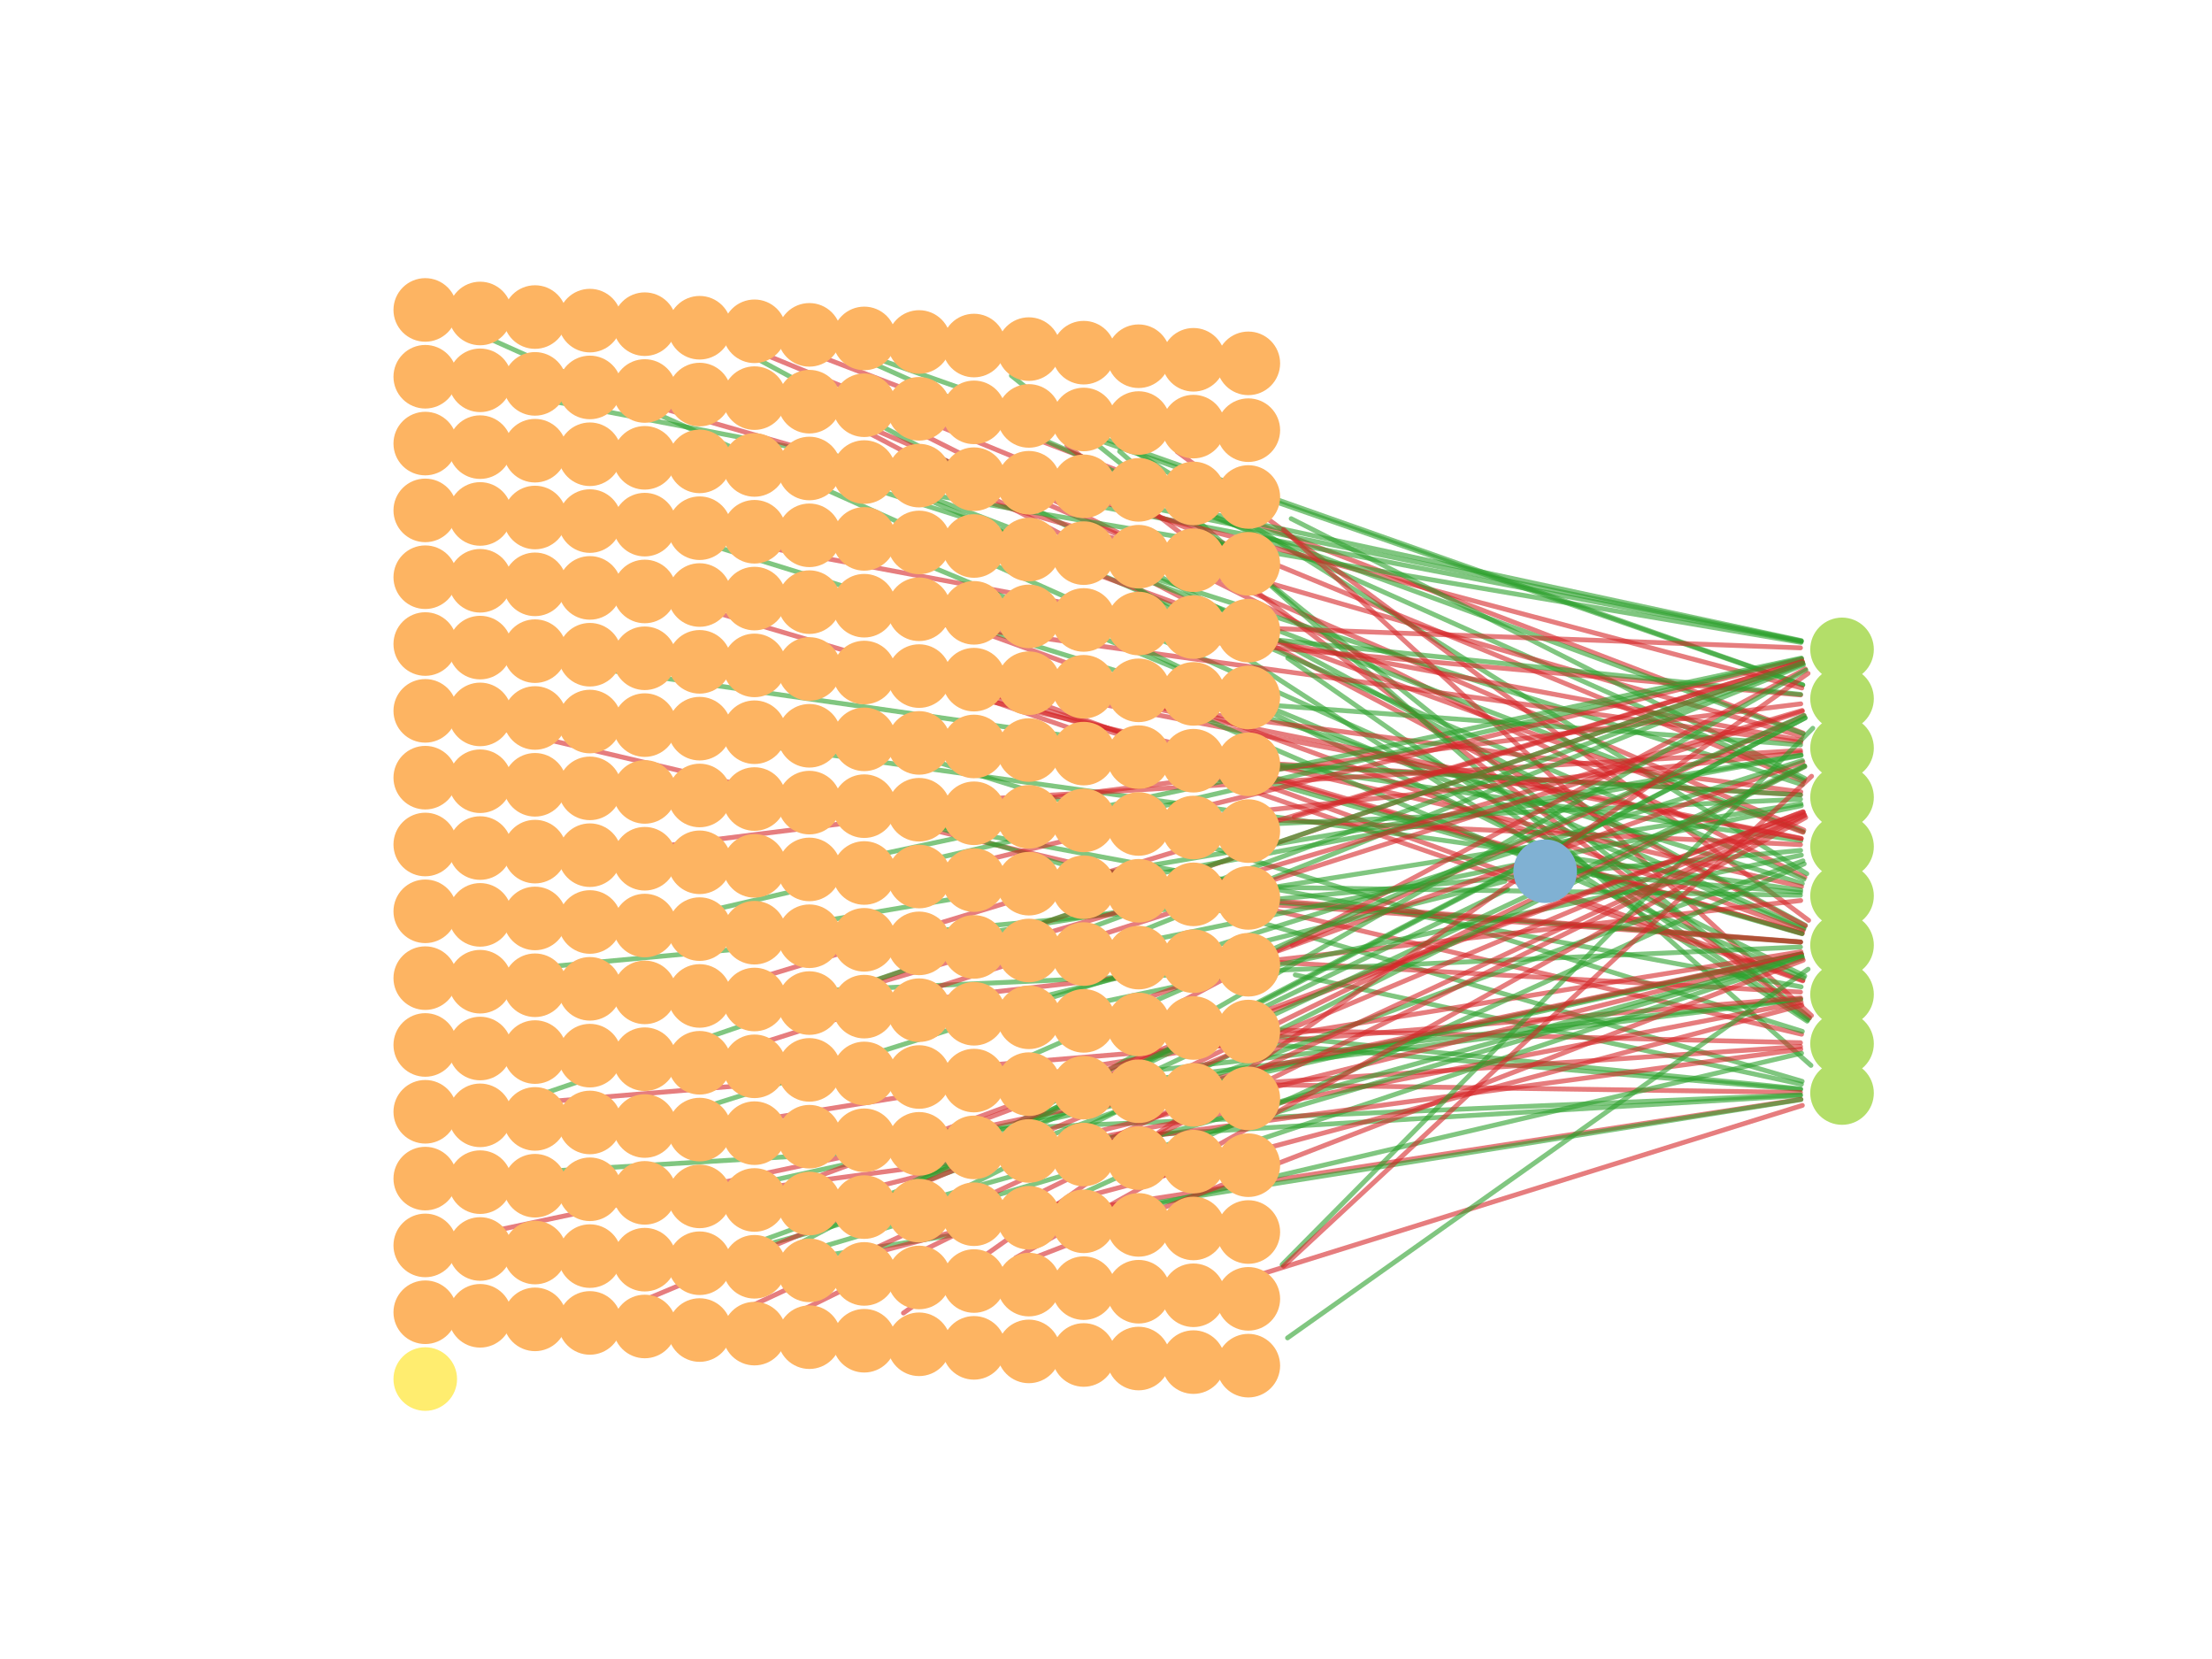 <?xml version="1.0" encoding="utf-8" standalone="no"?>
<!DOCTYPE svg PUBLIC "-//W3C//DTD SVG 1.1//EN"
  "http://www.w3.org/Graphics/SVG/1.1/DTD/svg11.dtd">
<!-- Created with matplotlib (https://matplotlib.org/) -->
<svg height="345.6pt" version="1.1" viewBox="0 0 460.8 345.6" width="460.8pt" xmlns="http://www.w3.org/2000/svg" xmlns:xlink="http://www.w3.org/1999/xlink">
 <defs>
  <style type="text/css">
*{stroke-linecap:butt;stroke-linejoin:round;}
  </style>
 </defs>
 <g id="figure_1">
  <g id="patch_1">
   <path d="M 0 345.6 
L 460.8 345.6 
L 460.8 0 
L 0 0 
z
" style="fill:#ffffff;"/>
  </g>
  <g id="axes_1">
   <g id="patch_2">
    <path clip-path="url(#p9f9c788336)" d="M 97.718 68.657 
Q 236.773 131.002 375.827 193.347 
" style="fill:none;stroke:#2ca02c;stroke-linecap:round;stroke-opacity:0.6;"/>
   </g>
   <g id="patch_3">
    <path clip-path="url(#p9f9c788336)" d="M 154.992 72.075 
Q 265.356 117.434 375.72 162.793 
" style="fill:none;stroke:#d62728;stroke-linecap:round;stroke-opacity:0.6;"/>
   </g>
   <g id="patch_4">
    <path clip-path="url(#p9f9c788336)" d="M 154.542 73.029 
Q 265.326 132.901 376.11 192.773 
" style="fill:none;stroke:#2ca02c;stroke-linecap:round;stroke-opacity:0.6;"/>
   </g>
   <g id="patch_5">
    <path clip-path="url(#p9f9c788336)" d="M 166.511 72.593 
Q 271.078 112.656 375.646 152.719 
" style="fill:none;stroke:#d62728;stroke-linecap:round;stroke-opacity:0.6;"/>
   </g>
   <g id="patch_6">
    <path clip-path="url(#p9f9c788336)" d="M 178.035 73.08 
Q 276.798 107.875 375.56 142.67 
" style="fill:none;stroke:#2ca02c;stroke-linecap:round;stroke-opacity:0.6;"/>
   </g>
   <g id="patch_7">
    <path clip-path="url(#p9f9c788336)" d="M 177.733 73.845 
Q 276.779 118.195 375.825 162.545 
" style="fill:none;stroke:#2ca02c;stroke-linecap:round;stroke-opacity:0.6;"/>
   </g>
   <g id="patch_8">
    <path clip-path="url(#p9f9c788336)" d="M 210.691 78.253 
Q 293.837 145.127 376.984 212.002 
" style="fill:none;stroke:#2ca02c;stroke-linecap:round;stroke-opacity:0.6;"/>
   </g>
   <g id="patch_9">
    <path clip-path="url(#p9f9c788336)" d="M 98.412 80.374 
Q 236.82 107.009 375.228 133.643 
" style="fill:none;stroke:#2ca02c;stroke-linecap:round;stroke-opacity:0.6;"/>
   </g>
   <g id="patch_10">
    <path clip-path="url(#p9f9c788336)" d="M 132.494 83.478 
Q 253.951 118.449 375.408 153.42 
" style="fill:none;stroke:#d62728;stroke-linecap:round;stroke-opacity:0.6;"/>
   </g>
   <g id="patch_11">
    <path clip-path="url(#p9f9c788336)" d="M 177.785 87.633 
Q 276.781 130.28 375.777 172.927 
" style="fill:none;stroke:#d62728;stroke-linecap:round;stroke-opacity:0.6;"/>
   </g>
   <g id="patch_12">
    <path clip-path="url(#p9f9c788336)" d="M 177.45 88.333 
Q 276.758 140.595 376.066 192.857 
" style="fill:none;stroke:#d62728;stroke-linecap:round;stroke-opacity:0.6;"/>
   </g>
   <g id="patch_13">
    <path clip-path="url(#p9f9c788336)" d="M 188.97 88.903 
Q 282.48 135.82 375.989 182.738 
" style="fill:none;stroke:#d62728;stroke-linecap:round;stroke-opacity:0.6;"/>
   </g>
   <g id="patch_14">
    <path clip-path="url(#p9f9c788336)" d="M 223.774 89.93 
Q 299.663 116.317 375.551 142.704 
" style="fill:none;stroke:#2ca02c;stroke-linecap:round;stroke-opacity:0.6;"/>
   </g>
   <g id="patch_15">
    <path clip-path="url(#p9f9c788336)" d="M 222.244 92.757 
Q 299.561 152.448 376.878 212.138 
" style="fill:none;stroke:#d62728;stroke-linecap:round;stroke-opacity:0.6;"/>
   </g>
   <g id="patch_16">
    <path clip-path="url(#p9f9c788336)" d="M 234.225 92.706 
Q 305.31 137.361 376.396 182.015 
" style="fill:none;stroke:#2ca02c;stroke-linecap:round;stroke-opacity:0.6;"/>
   </g>
   <g id="patch_17">
    <path clip-path="url(#p9f9c788336)" d="M 233.232 94.026 
Q 305.244 157.986 377.257 221.947 
" style="fill:none;stroke:#2ca02c;stroke-linecap:round;stroke-opacity:0.6;"/>
   </g>
   <g id="patch_18">
    <path clip-path="url(#p9f9c788336)" d="M 245.217 94.088 
Q 310.996 142.908 376.775 191.728 
" style="fill:none;stroke:#d62728;stroke-linecap:round;stroke-opacity:0.6;"/>
   </g>
   <g id="patch_19">
    <path clip-path="url(#p9f9c788336)" d="M 167.029 98.527 
Q 271.109 116.179 375.189 133.831 
" style="fill:none;stroke:#2ca02c;stroke-linecap:round;stroke-opacity:0.6;"/>
   </g>
   <g id="patch_20">
    <path clip-path="url(#p9f9c788336)" d="M 178.133 100.631 
Q 276.805 132.044 375.476 163.457 
" style="fill:none;stroke:#2ca02c;stroke-linecap:round;stroke-opacity:0.6;"/>
   </g>
   <g id="patch_21">
    <path clip-path="url(#p9f9c788336)" d="M 189.375 101.916 
Q 282.509 137.586 375.643 173.256 
" style="fill:none;stroke:#2ca02c;stroke-linecap:round;stroke-opacity:0.6;"/>
   </g>
   <g id="patch_22">
    <path clip-path="url(#p9f9c788336)" d="M 189.213 102.317 
Q 282.499 142.748 375.785 183.179 
" style="fill:none;stroke:#2ca02c;stroke-linecap:round;stroke-opacity:0.6;"/>
   </g>
   <g id="patch_23">
    <path clip-path="url(#p9f9c788336)" d="M 224.121 102.572 
Q 299.685 118.057 375.25 133.542 
" style="fill:none;stroke:#2ca02c;stroke-linecap:round;stroke-opacity:0.6;"/>
   </g>
   <g id="patch_24">
    <path clip-path="url(#p9f9c788336)" d="M 223.991 103.131 
Q 299.674 123.228 375.358 143.325 
" style="fill:none;stroke:#d62728;stroke-linecap:round;stroke-opacity:0.6;"/>
   </g>
   <g id="patch_25">
    <path clip-path="url(#p9f9c788336)" d="M 235.529 103.408 
Q 305.394 118.433 375.259 133.458 
" style="fill:none;stroke:#2ca02c;stroke-linecap:round;stroke-opacity:0.6;"/>
   </g>
   <g id="patch_26">
    <path clip-path="url(#p9f9c788336)" d="M 246.575 105.493 
Q 311.086 129.163 375.598 152.833 
" style="fill:none;stroke:#2ca02c;stroke-linecap:round;stroke-opacity:0.6;"/>
   </g>
   <g id="patch_27">
    <path clip-path="url(#p9f9c788336)" d="M 268.975 108.047 
Q 322.488 135.112 376.001 162.176 
" style="fill:none;stroke:#2ca02c;stroke-linecap:round;stroke-opacity:0.6;"/>
   </g>
   <g id="patch_28">
    <path clip-path="url(#p9f9c788336)" d="M 267.403 110.305 
Q 322.381 160.932 377.358 211.56 
" style="fill:none;stroke:#d62728;stroke-linecap:round;stroke-opacity:0.6;"/>
   </g>
   <g id="patch_29">
    <path clip-path="url(#p9f9c788336)" d="M 144.143 111.125 
Q 259.679 132.677 375.216 154.228 
" style="fill:none;stroke:#d62728;stroke-linecap:round;stroke-opacity:0.6;"/>
   </g>
   <g id="patch_30">
    <path clip-path="url(#p9f9c788336)" d="M 143.861 112.252 
Q 259.661 148.155 375.462 184.059 
" style="fill:none;stroke:#2ca02c;stroke-linecap:round;stroke-opacity:0.6;"/>
   </g>
   <g id="patch_31">
    <path clip-path="url(#p9f9c788336)" d="M 189.269 116.096 
Q 282.501 154.832 375.734 193.568 
" style="fill:none;stroke:#2ca02c;stroke-linecap:round;stroke-opacity:0.6;"/>
   </g>
   <g id="patch_32">
    <path clip-path="url(#p9f9c788336)" d="M 223.717 117.915 
Q 299.657 145.649 375.597 173.383 
" style="fill:none;stroke:#d62728;stroke-linecap:round;stroke-opacity:0.6;"/>
   </g>
   <g id="patch_33">
    <path clip-path="url(#p9f9c788336)" d="M 234.153 120.658 
Q 305.307 166.692 376.461 212.725 
" style="fill:none;stroke:#2ca02c;stroke-linecap:round;stroke-opacity:0.6;"/>
   </g>
   <g id="patch_34">
    <path clip-path="url(#p9f9c788336)" d="M 144.272 124.104 
Q 259.688 134.44 375.104 144.775 
" style="fill:none;stroke:#d62728;stroke-linecap:round;stroke-opacity:0.6;"/>
   </g>
   <g id="patch_35">
    <path clip-path="url(#p9f9c788336)" d="M 143.899 126.044 
Q 259.663 160.241 375.427 194.438 
" style="fill:none;stroke:#d62728;stroke-linecap:round;stroke-opacity:0.6;"/>
   </g>
   <g id="patch_36">
    <path clip-path="url(#p9f9c788336)" d="M 167.078 126.056 
Q 271.115 140.347 375.152 154.638 
" style="fill:none;stroke:#d62728;stroke-linecap:round;stroke-opacity:0.6;"/>
   </g>
   <g id="patch_37">
    <path clip-path="url(#p9f9c788336)" d="M 200.862 130.341 
Q 288.226 162.135 375.591 193.929 
" style="fill:none;stroke:#d62728;stroke-linecap:round;stroke-opacity:0.6;"/>
   </g>
   <g id="patch_38">
    <path clip-path="url(#p9f9c788336)" d="M 235.703 130.179 
Q 305.409 137.416 375.115 144.654 
" style="fill:none;stroke:#2ca02c;stroke-linecap:round;stroke-opacity:0.6;"/>
   </g>
   <g id="patch_39">
    <path clip-path="url(#p9f9c788336)" d="M 234.722 133.574 
Q 305.344 168.449 375.966 203.325 
" style="fill:none;stroke:#2ca02c;stroke-linecap:round;stroke-opacity:0.6;"/>
   </g>
   <g id="patch_40">
    <path clip-path="url(#p9f9c788336)" d="M 247.183 130.256 
Q 311.129 132.609 375.075 134.961 
" style="fill:none;stroke:#d62728;stroke-linecap:round;stroke-opacity:0.6;"/>
   </g>
   <g id="patch_41">
    <path clip-path="url(#p9f9c788336)" d="M 268.258 137.084 
Q 322.44 174.783 376.622 212.482 
" style="fill:none;stroke:#2ca02c;stroke-linecap:round;stroke-opacity:0.6;"/>
   </g>
   <g id="patch_42">
    <path clip-path="url(#p9f9c788336)" d="M 98.493 135.58 
Q 236.827 155.354 375.16 175.129 
" style="fill:none;stroke:#2ca02c;stroke-linecap:round;stroke-opacity:0.6;"/>
   </g>
   <g id="patch_43">
    <path clip-path="url(#p9f9c788336)" d="M 144.287 137.879 
Q 259.692 146.524 375.097 155.17 
" style="fill:none;stroke:#2ca02c;stroke-linecap:round;stroke-opacity:0.6;"/>
   </g>
   <g id="patch_44">
    <path clip-path="url(#p9f9c788336)" d="M 189.785 142.326 
Q 282.536 163.51 375.287 184.694 
" style="fill:none;stroke:#d62728;stroke-linecap:round;stroke-opacity:0.6;"/>
   </g>
   <g id="patch_45">
    <path clip-path="url(#p9f9c788336)" d="M 201.378 142.143 
Q 288.262 153.55 375.146 164.958 
" style="fill:none;stroke:#d62728;stroke-linecap:round;stroke-opacity:0.6;"/>
   </g>
   <g id="patch_46">
    <path clip-path="url(#p9f9c788336)" d="M 201.067 143.64 
Q 288.242 169.054 375.416 194.467 
" style="fill:none;stroke:#d62728;stroke-linecap:round;stroke-opacity:0.6;"/>
   </g>
   <g id="patch_47">
    <path clip-path="url(#p9f9c788336)" d="M 200.921 144.102 
Q 288.232 174.219 375.543 204.335 
" style="fill:none;stroke:#d62728;stroke-linecap:round;stroke-opacity:0.6;"/>
   </g>
   <g id="patch_48">
    <path clip-path="url(#p9f9c788336)" d="M 212.716 143.471 
Q 293.971 159.095 375.226 174.718 
" style="fill:none;stroke:#d62728;stroke-linecap:round;stroke-opacity:0.6;"/>
   </g>
   <g id="patch_49">
    <path clip-path="url(#p9f9c788336)" d="M 212.297 144.992 
Q 293.942 174.599 375.587 204.206 
" style="fill:none;stroke:#d62728;stroke-linecap:round;stroke-opacity:0.6;"/>
   </g>
   <g id="patch_50">
    <path clip-path="url(#p9f9c788336)" d="M 224.131 144.294 
Q 299.686 159.471 375.241 174.648 
" style="fill:none;stroke:#d62728;stroke-linecap:round;stroke-opacity:0.6;"/>
   </g>
   <g id="patch_51">
    <path clip-path="url(#p9f9c788336)" d="M 246.369 147.778 
Q 311.073 175.75 375.778 203.722 
" style="fill:none;stroke:#2ca02c;stroke-linecap:round;stroke-opacity:0.6;"/>
   </g>
   <g id="patch_52">
    <path clip-path="url(#p9f9c788336)" d="M 98.322 150.371 
Q 236.813 182.909 375.303 215.448 
" style="fill:none;stroke:#d62728;stroke-linecap:round;stroke-opacity:0.6;"/>
   </g>
   <g id="patch_53">
    <path clip-path="url(#p9f9c788336)" d="M 132.788 151.689 
Q 253.969 168.558 375.149 185.428 
" style="fill:none;stroke:#2ca02c;stroke-linecap:round;stroke-opacity:0.6;"/>
   </g>
   <g id="patch_54">
    <path clip-path="url(#p9f9c788336)" d="M 189.58 156.99 
Q 282.521 185.922 375.462 214.854 
" style="fill:none;stroke:#2ca02c;stroke-linecap:round;stroke-opacity:0.6;"/>
   </g>
   <g id="patch_55">
    <path clip-path="url(#p9f9c788336)" d="M 201.449 155.349 
Q 288.266 160.462 375.083 165.576 
" style="fill:none;stroke:#d62728;stroke-linecap:round;stroke-opacity:0.6;"/>
   </g>
   <g id="patch_56">
    <path clip-path="url(#p9f9c788336)" d="M 247.174 158.298 
Q 311.128 161.945 375.083 165.592 
" style="fill:none;stroke:#2ca02c;stroke-linecap:round;stroke-opacity:0.6;"/>
   </g>
   <g id="patch_57">
    <path clip-path="url(#p9f9c788336)" d="M 258.238 161.206 
Q 316.819 177.864 375.401 194.522 
" style="fill:none;stroke:#2ca02c;stroke-linecap:round;stroke-opacity:0.6;"/>
   </g>
   <g id="patch_58">
    <path clip-path="url(#p9f9c788336)" d="M 132.868 164.694 
Q 253.976 170.323 375.083 175.952 
" style="fill:none;stroke:#d62728;stroke-linecap:round;stroke-opacity:0.6;"/>
   </g>
   <g id="patch_59">
    <path clip-path="url(#p9f9c788336)" d="M 178.435 169.023 
Q 276.824 187.3 375.213 205.577 
" style="fill:none;stroke:#2ca02c;stroke-linecap:round;stroke-opacity:0.6;"/>
   </g>
   <g id="patch_60">
    <path clip-path="url(#p9f9c788336)" d="M 190.015 167.345 
Q 282.55 161.838 375.084 156.331 
" style="fill:none;stroke:#d62728;stroke-linecap:round;stroke-opacity:0.6;"/>
   </g>
   <g id="patch_61">
    <path clip-path="url(#p9f9c788336)" d="M 189.629 170.754 
Q 282.526 198.007 375.423 225.259 
" style="fill:none;stroke:#2ca02c;stroke-linecap:round;stroke-opacity:0.6;"/>
   </g>
   <g id="patch_62">
    <path clip-path="url(#p9f9c788336)" d="M 247.129 170.574 
Q 311.125 163.66 375.122 156.747 
" style="fill:none;stroke:#d62728;stroke-linecap:round;stroke-opacity:0.6;"/>
   </g>
   <g id="patch_63">
    <path clip-path="url(#p9f9c788336)" d="M 258.609 171.924 
Q 316.845 169.206 375.082 166.489 
" style="fill:none;stroke:#2ca02c;stroke-linecap:round;stroke-opacity:0.6;"/>
   </g>
   <g id="patch_64">
    <path clip-path="url(#p9f9c788336)" d="M 269.609 170.206 
Q 322.531 154.01 375.452 137.813 
" style="fill:none;stroke:#d62728;stroke-linecap:round;stroke-opacity:0.6;"/>
   </g>
   <g id="patch_65">
    <path clip-path="url(#p9f9c788336)" d="M 98.565 176.633 
Q 236.829 186.455 375.093 196.277 
" style="fill:none;stroke:#d62728;stroke-linecap:round;stroke-opacity:0.6;"/>
   </g>
   <g id="patch_66">
    <path clip-path="url(#p9f9c788336)" d="M 132.804 176.909 
Q 253.969 161.766 375.135 146.622 
" style="fill:none;stroke:#d62728;stroke-linecap:round;stroke-opacity:0.6;"/>
   </g>
   <g id="patch_67">
    <path clip-path="url(#p9f9c788336)" d="M 178.383 179.033 
Q 276.822 158.059 375.261 137.084 
" style="fill:none;stroke:#2ca02c;stroke-linecap:round;stroke-opacity:0.6;"/>
   </g>
   <g id="patch_68">
    <path clip-path="url(#p9f9c788336)" d="M 201.173 180.211 
Q 288.247 158.78 375.321 137.349 
" style="fill:none;stroke:#d62728;stroke-linecap:round;stroke-opacity:0.6;"/>
   </g>
   <g id="patch_69">
    <path clip-path="url(#p9f9c788336)" d="M 224.327 184.234 
Q 299.697 185.363 375.066 186.492 
" style="fill:none;stroke:#2ca02c;stroke-linecap:round;stroke-opacity:0.6;"/>
   </g>
   <g id="patch_70">
    <path clip-path="url(#p9f9c788336)" d="M 224.296 184.838 
Q 299.695 190.538 375.094 196.238 
" style="fill:none;stroke:#2ca02c;stroke-linecap:round;stroke-opacity:0.6;"/>
   </g>
   <g id="patch_71">
    <path clip-path="url(#p9f9c788336)" d="M 235.597 183.019 
Q 305.403 170.2 375.209 157.381 
" style="fill:none;stroke:#2ca02c;stroke-linecap:round;stroke-opacity:0.6;"/>
   </g>
   <g id="patch_72">
    <path clip-path="url(#p9f9c788336)" d="M 258.584 187.091 
Q 316.84 191.653 375.095 196.215 
" style="fill:none;stroke:#d62728;stroke-linecap:round;stroke-opacity:0.6;"/>
   </g>
   <g id="patch_73">
    <path clip-path="url(#p9f9c788336)" d="M 144.059 190.563 
Q 259.676 163.894 375.293 137.226 
" style="fill:none;stroke:#2ca02c;stroke-linecap:round;stroke-opacity:0.6;"/>
   </g>
   <g id="patch_74">
    <path clip-path="url(#p9f9c788336)" d="M 167.029 192.621 
Q 271.109 174.944 375.189 157.267 
" style="fill:none;stroke:#2ca02c;stroke-linecap:round;stroke-opacity:0.6;"/>
   </g>
   <g id="patch_75">
    <path clip-path="url(#p9f9c788336)" d="M 167.161 194.862 
Q 271.121 200.765 375.082 206.668 
" style="fill:none;stroke:#d62728;stroke-linecap:round;stroke-opacity:0.6;"/>
   </g>
   <g id="patch_76">
    <path clip-path="url(#p9f9c788336)" d="M 201.343 194.957 
Q 288.261 181.198 375.178 167.439 
" style="fill:none;stroke:#2ca02c;stroke-linecap:round;stroke-opacity:0.6;"/>
   </g>
   <g id="patch_77">
    <path clip-path="url(#p9f9c788336)" d="M 223.702 194.533 
Q 299.656 166.409 375.611 138.286 
" style="fill:none;stroke:#2ca02c;stroke-linecap:round;stroke-opacity:0.6;"/>
   </g>
   <g id="patch_78">
    <path clip-path="url(#p9f9c788336)" d="M 235.035 195.019 
Q 305.364 166.763 375.694 138.508 
" style="fill:none;stroke:#2ca02c;stroke-linecap:round;stroke-opacity:0.6;"/>
   </g>
   <g id="patch_79">
    <path clip-path="url(#p9f9c788336)" d="M 235.548 196.722 
Q 305.4 182.28 375.251 167.838 
" style="fill:none;stroke:#2ca02c;stroke-linecap:round;stroke-opacity:0.6;"/>
   </g>
   <g id="patch_80">
    <path clip-path="url(#p9f9c788336)" d="M 269.172 196.884 
Q 322.499 172.987 375.826 149.09 
" style="fill:none;stroke:#d62728;stroke-linecap:round;stroke-opacity:0.6;"/>
   </g>
   <g id="patch_81">
    <path clip-path="url(#p9f9c788336)" d="M 269.821 203.083 
Q 322.543 214.476 375.266 225.868 
" style="fill:none;stroke:#2ca02c;stroke-linecap:round;stroke-opacity:0.6;"/>
   </g>
   <g id="patch_82">
    <path clip-path="url(#p9f9c788336)" d="M 98.547 202.839 
Q 236.828 189.997 375.11 177.154 
" style="fill:none;stroke:#2ca02c;stroke-linecap:round;stroke-opacity:0.6;"/>
   </g>
   <g id="patch_83">
    <path clip-path="url(#p9f9c788336)" d="M 155.311 204.57 
Q 265.378 171.182 375.445 137.793 
" style="fill:none;stroke:#d62728;stroke-linecap:round;stroke-opacity:0.6;"/>
   </g>
   <g id="patch_84">
    <path clip-path="url(#p9f9c788336)" d="M 155.733 207.029 
Q 265.405 202.152 375.078 197.276 
" style="fill:none;stroke:#2ca02c;stroke-linecap:round;stroke-opacity:0.6;"/>
   </g>
   <g id="patch_85">
    <path clip-path="url(#p9f9c788336)" d="M 155.704 208.32 
Q 265.401 217.641 375.098 226.963 
" style="fill:none;stroke:#2ca02c;stroke-linecap:round;stroke-opacity:0.6;"/>
   </g>
   <g id="patch_86">
    <path clip-path="url(#p9f9c788336)" d="M 178.068 205.716 
Q 276.802 171.901 375.537 138.086 
" style="fill:none;stroke:#d62728;stroke-linecap:round;stroke-opacity:0.6;"/>
   </g>
   <g id="patch_87">
    <path clip-path="url(#p9f9c788336)" d="M 178.199 206.129 
Q 276.811 177.063 375.423 147.997 
" style="fill:none;stroke:#d62728;stroke-linecap:round;stroke-opacity:0.6;"/>
   </g>
   <g id="patch_88">
    <path clip-path="url(#p9f9c788336)" d="M 189.971 208.573 
Q 282.548 198.085 375.124 187.597 
" style="fill:none;stroke:#d62728;stroke-linecap:round;stroke-opacity:0.6;"/>
   </g>
   <g id="patch_89">
    <path clip-path="url(#p9f9c788336)" d="M 212.595 208.762 
Q 263.041 196.173 313.488 183.585 
" style="fill:none;stroke:#2ca02c;stroke-linecap:round;stroke-opacity:0.6;"/>
   </g>
   <g id="patch_90">
    <path clip-path="url(#p9f9c788336)" d="M 224.115 209.869 
Q 299.687 194.001 375.259 178.132 
" style="fill:none;stroke:#2ca02c;stroke-linecap:round;stroke-opacity:0.6;"/>
   </g>
   <g id="patch_91">
    <path clip-path="url(#p9f9c788336)" d="M 235.165 209.281 
Q 305.374 184.015 375.583 158.749 
" style="fill:none;stroke:#d62728;stroke-linecap:round;stroke-opacity:0.6;"/>
   </g>
   <g id="patch_92">
    <path clip-path="url(#p9f9c788336)" d="M 246.013 208.703 
Q 311.049 174.029 376.085 139.355 
" style="fill:none;stroke:#d62728;stroke-linecap:round;stroke-opacity:0.6;"/>
   </g>
   <g id="patch_93">
    <path clip-path="url(#p9f9c788336)" d="M 258.617 214.393 
Q 316.846 215.805 375.075 217.218 
" style="fill:none;stroke:#d62728;stroke-linecap:round;stroke-opacity:0.6;"/>
   </g>
   <g id="patch_94">
    <path clip-path="url(#p9f9c788336)" d="M 258.568 215.148 
Q 316.842 220.99 375.117 226.833 
" style="fill:none;stroke:#2ca02c;stroke-linecap:round;stroke-opacity:0.6;"/>
   </g>
   <g id="patch_95">
    <path clip-path="url(#p9f9c788336)" d="M 155.268 218.358 
Q 265.373 183.268 375.479 148.178 
" style="fill:none;stroke:#d62728;stroke-linecap:round;stroke-opacity:0.6;"/>
   </g>
   <g id="patch_96">
    <path clip-path="url(#p9f9c788336)" d="M 212.048 221.076 
Q 293.927 185.055 375.806 149.034 
" style="fill:none;stroke:#2ca02c;stroke-linecap:round;stroke-opacity:0.6;"/>
   </g>
   <g id="patch_97">
    <path clip-path="url(#p9f9c788336)" d="M 212.893 225.246 
Q 293.983 226.409 375.073 227.572 
" style="fill:none;stroke:#d62728;stroke-linecap:round;stroke-opacity:0.6;"/>
   </g>
   <g id="patch_98">
    <path clip-path="url(#p9f9c788336)" d="M 224.265 224.748 
Q 299.693 216.429 375.121 208.109 
" style="fill:none;stroke:#2ca02c;stroke-linecap:round;stroke-opacity:0.6;"/>
   </g>
   <g id="patch_99">
    <path clip-path="url(#p9f9c788336)" d="M 235.683 225.366 
Q 305.408 216.791 375.132 208.217 
" style="fill:none;stroke:#2ca02c;stroke-linecap:round;stroke-opacity:0.6;"/>
   </g>
   <g id="patch_100">
    <path clip-path="url(#p9f9c788336)" d="M 246.172 222.944 
Q 311.058 191.28 375.943 159.617 
" style="fill:none;stroke:#d62728;stroke-linecap:round;stroke-opacity:0.6;"/>
   </g>
   <g id="patch_101">
    <path clip-path="url(#p9f9c788336)" d="M 247.165 226.654 
Q 311.128 222.333 375.091 218.012 
" style="fill:none;stroke:#d62728;stroke-linecap:round;stroke-opacity:0.6;"/>
   </g>
   <g id="patch_102">
    <path clip-path="url(#p9f9c788336)" d="M 98.556 230.778 
Q 236.829 219.326 375.101 207.874 
" style="fill:none;stroke:#d62728;stroke-linecap:round;stroke-opacity:0.6;"/>
   </g>
   <g id="patch_103">
    <path clip-path="url(#p9f9c788336)" d="M 109.479 229.109 
Q 242.506 183.597 375.532 138.084 
" style="fill:none;stroke:#2ca02c;stroke-linecap:round;stroke-opacity:0.6;"/>
   </g>
   <g id="patch_104">
    <path clip-path="url(#p9f9c788336)" d="M 143.846 231.561 
Q 259.657 194.993 375.469 158.425 
" style="fill:none;stroke:#2ca02c;stroke-linecap:round;stroke-opacity:0.6;"/>
   </g>
   <g id="patch_105">
    <path clip-path="url(#p9f9c788336)" d="M 155.617 233.719 
Q 265.397 215.995 375.178 198.272 
" style="fill:none;stroke:#d62728;stroke-linecap:round;stroke-opacity:0.6;"/>
   </g>
   <g id="patch_106">
    <path clip-path="url(#p9f9c788336)" d="M 178.593 236.374 
Q 276.834 232.218 375.075 228.063 
" style="fill:none;stroke:#2ca02c;stroke-linecap:round;stroke-opacity:0.6;"/>
   </g>
   <g id="patch_107">
    <path clip-path="url(#p9f9c788336)" d="M 200.827 234.765 
Q 288.225 201.947 375.623 169.129 
" style="fill:none;stroke:#d62728;stroke-linecap:round;stroke-opacity:0.6;"/>
   </g>
   <g id="patch_108">
    <path clip-path="url(#p9f9c788336)" d="M 201.243 236.176 
Q 288.253 217.445 375.262 198.714 
" style="fill:none;stroke:#2ca02c;stroke-linecap:round;stroke-opacity:0.6;"/>
   </g>
   <g id="patch_109">
    <path clip-path="url(#p9f9c788336)" d="M 211.898 234.67 
Q 262.995 209.964 314.092 185.258 
" style="fill:none;stroke:#2ca02c;stroke-linecap:round;stroke-opacity:0.6;"/>
   </g>
   <g id="patch_110">
    <path clip-path="url(#p9f9c788336)" d="M 211.568 234.047 
Q 293.894 186.818 376.22 139.588 
" style="fill:none;stroke:#2ca02c;stroke-linecap:round;stroke-opacity:0.6;"/>
   </g>
   <g id="patch_111">
    <path clip-path="url(#p9f9c788336)" d="M 224.146 237.874 
Q 299.684 223.336 375.222 208.797 
" style="fill:none;stroke:#d62728;stroke-linecap:round;stroke-opacity:0.6;"/>
   </g>
   <g id="patch_112">
    <path clip-path="url(#p9f9c788336)" d="M 258.106 238.823 
Q 316.81 219.228 375.515 199.633 
" style="fill:none;stroke:#2ca02c;stroke-linecap:round;stroke-opacity:0.6;"/>
   </g>
   <g id="patch_113">
    <path clip-path="url(#p9f9c788336)" d="M 98.574 244.921 
Q 236.829 236.57 375.085 228.219 
" style="fill:none;stroke:#2ca02c;stroke-linecap:round;stroke-opacity:0.6;"/>
   </g>
   <g id="patch_114">
    <path clip-path="url(#p9f9c788336)" d="M 155.508 247.085 
Q 265.39 222.918 375.271 198.751 
" style="fill:none;stroke:#2ca02c;stroke-linecap:round;stroke-opacity:0.6;"/>
   </g>
   <g id="patch_115">
    <path clip-path="url(#p9f9c788336)" d="M 155.653 247.909 
Q 265.399 233.242 375.145 218.575 
" style="fill:none;stroke:#d62728;stroke-linecap:round;stroke-opacity:0.6;"/>
   </g>
   <g id="patch_116">
    <path clip-path="url(#p9f9c788336)" d="M 166.552 246.502 
Q 271.08 207.797 375.608 169.093 
" style="fill:none;stroke:#d62728;stroke-linecap:round;stroke-opacity:0.6;"/>
   </g>
   <g id="patch_117">
    <path clip-path="url(#p9f9c788336)" d="M 178.304 248.29 
Q 276.815 223.642 375.327 198.993 
" style="fill:none;stroke:#d62728;stroke-linecap:round;stroke-opacity:0.6;"/>
   </g>
   <g id="patch_118">
    <path clip-path="url(#p9f9c788336)" d="M 188.908 246.845 
Q 282.477 198.194 376.046 149.544 
" style="fill:none;stroke:#2ca02c;stroke-linecap:round;stroke-opacity:0.6;"/>
   </g>
   <g id="patch_119">
    <path clip-path="url(#p9f9c788336)" d="M 189.089 247.207 
Q 282.491 203.352 375.892 159.497 
" style="fill:none;stroke:#2ca02c;stroke-linecap:round;stroke-opacity:0.6;"/>
   </g>
   <g id="patch_120">
    <path clip-path="url(#p9f9c788336)" d="M 200.404 247.719 
Q 288.197 203.708 375.99 159.697 
" style="fill:none;stroke:#2ca02c;stroke-linecap:round;stroke-opacity:0.6;"/>
   </g>
   <g id="patch_121">
    <path clip-path="url(#p9f9c788336)" d="M 223.423 249.532 
Q 299.637 214.741 375.851 179.95 
" style="fill:none;stroke:#2ca02c;stroke-linecap:round;stroke-opacity:0.6;"/>
   </g>
   <g id="patch_122">
    <path clip-path="url(#p9f9c788336)" d="M 224.208 252.168 
Q 299.688 240.589 375.167 229.01 
" style="fill:none;stroke:#d62728;stroke-linecap:round;stroke-opacity:0.6;"/>
   </g>
   <g id="patch_123">
    <path clip-path="url(#p9f9c788336)" d="M 235.49 252.146 
Q 305.396 235.774 375.302 219.402 
" style="fill:none;stroke:#2ca02c;stroke-linecap:round;stroke-opacity:0.6;"/>
   </g>
   <g id="patch_124">
    <path clip-path="url(#p9f9c788336)" d="M 98.376 257.369 
Q 236.819 228.028 375.261 198.686 
" style="fill:none;stroke:#d62728;stroke-linecap:round;stroke-opacity:0.6;"/>
   </g>
   <g id="patch_125">
    <path clip-path="url(#p9f9c788336)" d="M 155.137 259.727 
Q 265.365 219.524 375.593 179.322 
" style="fill:none;stroke:#2ca02c;stroke-linecap:round;stroke-opacity:0.6;"/>
   </g>
   <g id="patch_126">
    <path clip-path="url(#p9f9c788336)" d="M 155.377 260.471 
Q 265.381 229.842 375.385 199.214 
" style="fill:none;stroke:#2ca02c;stroke-linecap:round;stroke-opacity:0.6;"/>
   </g>
   <g id="patch_127">
    <path clip-path="url(#p9f9c788336)" d="M 166.034 259.266 
Q 271.044 204.412 376.054 149.558 
" style="fill:none;stroke:#2ca02c;stroke-linecap:round;stroke-opacity:0.6;"/>
   </g>
   <g id="patch_128">
    <path clip-path="url(#p9f9c788336)" d="M 166.76 261.06 
Q 271.092 230.204 375.424 199.347 
" style="fill:none;stroke:#2ca02c;stroke-linecap:round;stroke-opacity:0.6;"/>
   </g>
   <g id="patch_129">
    <path clip-path="url(#p9f9c788336)" d="M 167.05 262.317 
Q 271.113 245.69 375.177 229.063 
" style="fill:none;stroke:#2ca02c;stroke-linecap:round;stroke-opacity:0.6;"/>
   </g>
   <g id="patch_130">
    <path clip-path="url(#p9f9c788336)" d="M 178.265 262.056 
Q 276.814 235.725 375.363 209.395 
" style="fill:none;stroke:#d62728;stroke-linecap:round;stroke-opacity:0.6;"/>
   </g>
   <g id="patch_131">
    <path clip-path="url(#p9f9c788336)" d="M 211.629 261.995 
Q 293.897 216.148 376.165 170.301 
" style="fill:none;stroke:#d62728;stroke-linecap:round;stroke-opacity:0.6;"/>
   </g>
   <g id="patch_132">
    <path clip-path="url(#p9f9c788336)" d="M 212.219 263.255 
Q 293.935 231.636 375.651 200.017 
" style="fill:none;stroke:#d62728;stroke-linecap:round;stroke-opacity:0.6;"/>
   </g>
   <g id="patch_133">
    <path clip-path="url(#p9f9c788336)" d="M 258.164 266.853 
Q 316.814 248.564 375.465 230.274 
" style="fill:none;stroke:#d62728;stroke-linecap:round;stroke-opacity:0.6;"/>
   </g>
   <g id="patch_134">
    <path clip-path="url(#p9f9c788336)" d="M 267.082 263.462 
Q 322.362 207.582 377.641 151.703 
" style="fill:none;stroke:#2ca02c;stroke-linecap:round;stroke-opacity:0.6;"/>
   </g>
   <g id="patch_135">
    <path clip-path="url(#p9f9c788336)" d="M 267.381 263.769 
Q 322.383 212.736 377.385 161.704 
" style="fill:none;stroke:#d62728;stroke-linecap:round;stroke-opacity:0.6;"/>
   </g>
   <g id="patch_136">
    <path clip-path="url(#p9f9c788336)" d="M 132.104 271.718 
Q 253.926 220.577 375.748 169.436 
" style="fill:none;stroke:#d62728;stroke-linecap:round;stroke-opacity:0.6;"/>
   </g>
   <g id="patch_137">
    <path clip-path="url(#p9f9c788336)" d="M 154.803 272.848 
Q 265.342 221.297 375.881 169.746 
" style="fill:none;stroke:#d62728;stroke-linecap:round;stroke-opacity:0.6;"/>
   </g>
   <g id="patch_138">
    <path clip-path="url(#p9f9c788336)" d="M 166.144 273.391 
Q 271.054 221.653 375.965 169.915 
" style="fill:none;stroke:#d62728;stroke-linecap:round;stroke-opacity:0.6;"/>
   </g>
   <g id="patch_139">
    <path clip-path="url(#p9f9c788336)" d="M 188.2 273.526 
Q 282.428 206.903 376.656 140.281 
" style="fill:none;stroke:#d62728;stroke-linecap:round;stroke-opacity:0.6;"/>
   </g>
   <g id="patch_140">
    <path clip-path="url(#p9f9c788336)" d="M 268.213 278.709 
Q 322.437 240.303 376.662 201.897 
" style="fill:none;stroke:#2ca02c;stroke-linecap:round;stroke-opacity:0.6;"/>
   </g>
   <g id="patch_141">
    <path clip-path="url(#p9f9c788336)" d="M 331.858 182.316 
Q 353.48 184.111 375.103 185.906 
" style="fill:none;stroke:#2ca02c;stroke-linecap:round;stroke-opacity:0.6;"/>
   </g>
   <g id="PathCollection_1">
    <defs>
     <path d="M 0 6.124 
C 1.624 6.124 3.182 5.478 4.33 4.33 
C 5.478 3.182 6.124 1.624 6.124 0 
C 6.124 -1.624 5.478 -3.182 4.33 -4.33 
C 3.182 -5.478 1.624 -6.124 0 -6.124 
C -1.624 -6.124 -3.182 -5.478 -4.33 -4.33 
C -5.478 -3.182 -6.124 -1.624 -6.124 0 
C -6.124 1.624 -5.478 3.182 -4.33 4.33 
C -3.182 5.478 -1.624 6.124 0 6.124 
z
" id="C0_0_8e818bb0cd"/>
    </defs>
    <g clip-path="url(#p9f9c788336)">
     <use style="fill:#fdb462;stroke:#fdb462;" x="88.59" xlink:href="#C0_0_8e818bb0cd" y="64.564"/>
    </g>
    <g clip-path="url(#p9f9c788336)">
     <use style="fill:#fdb462;stroke:#fdb462;" x="100.02" xlink:href="#C0_0_8e818bb0cd" y="65.306"/>
    </g>
    <g clip-path="url(#p9f9c788336)">
     <use style="fill:#fdb462;stroke:#fdb462;" x="111.451" xlink:href="#C0_0_8e818bb0cd" y="66.048"/>
    </g>
    <g clip-path="url(#p9f9c788336)">
     <use style="fill:#fdb462;stroke:#fdb462;" x="122.882" xlink:href="#C0_0_8e818bb0cd" y="66.79"/>
    </g>
    <g clip-path="url(#p9f9c788336)">
     <use style="fill:#fdb462;stroke:#fdb462;" x="134.312" xlink:href="#C0_0_8e818bb0cd" y="67.532"/>
    </g>
    <g clip-path="url(#p9f9c788336)">
     <use style="fill:#fdb462;stroke:#fdb462;" x="145.743" xlink:href="#C0_0_8e818bb0cd" y="68.274"/>
    </g>
    <g clip-path="url(#p9f9c788336)">
     <use style="fill:#fdb462;stroke:#fdb462;" x="157.173" xlink:href="#C0_0_8e818bb0cd" y="69.016"/>
    </g>
    <g clip-path="url(#p9f9c788336)">
     <use style="fill:#fdb462;stroke:#fdb462;" x="168.604" xlink:href="#C0_0_8e818bb0cd" y="69.757"/>
    </g>
    <g clip-path="url(#p9f9c788336)">
     <use style="fill:#fdb462;stroke:#fdb462;" x="180.035" xlink:href="#C0_0_8e818bb0cd" y="70.499"/>
    </g>
    <g clip-path="url(#p9f9c788336)">
     <use style="fill:#fdb462;stroke:#fdb462;" x="191.465" xlink:href="#C0_0_8e818bb0cd" y="71.241"/>
    </g>
    <g clip-path="url(#p9f9c788336)">
     <use style="fill:#fdb462;stroke:#fdb462;" x="202.896" xlink:href="#C0_0_8e818bb0cd" y="71.983"/>
    </g>
    <g clip-path="url(#p9f9c788336)">
     <use style="fill:#fdb462;stroke:#fdb462;" x="214.326" xlink:href="#C0_0_8e818bb0cd" y="72.725"/>
    </g>
    <g clip-path="url(#p9f9c788336)">
     <use style="fill:#fdb462;stroke:#fdb462;" x="225.757" xlink:href="#C0_0_8e818bb0cd" y="73.467"/>
    </g>
    <g clip-path="url(#p9f9c788336)">
     <use style="fill:#fdb462;stroke:#fdb462;" x="237.188" xlink:href="#C0_0_8e818bb0cd" y="74.209"/>
    </g>
    <g clip-path="url(#p9f9c788336)">
     <use style="fill:#fdb462;stroke:#fdb462;" x="248.618" xlink:href="#C0_0_8e818bb0cd" y="74.951"/>
    </g>
    <g clip-path="url(#p9f9c788336)">
     <use style="fill:#fdb462;stroke:#fdb462;" x="260.049" xlink:href="#C0_0_8e818bb0cd" y="75.692"/>
    </g>
    <g clip-path="url(#p9f9c788336)">
     <use style="fill:#fdb462;stroke:#fdb462;" x="88.59" xlink:href="#C0_0_8e818bb0cd" y="78.484"/>
    </g>
    <g clip-path="url(#p9f9c788336)">
     <use style="fill:#fdb462;stroke:#fdb462;" x="100.02" xlink:href="#C0_0_8e818bb0cd" y="79.226"/>
    </g>
    <g clip-path="url(#p9f9c788336)">
     <use style="fill:#fdb462;stroke:#fdb462;" x="111.451" xlink:href="#C0_0_8e818bb0cd" y="79.968"/>
    </g>
    <g clip-path="url(#p9f9c788336)">
     <use style="fill:#fdb462;stroke:#fdb462;" x="122.882" xlink:href="#C0_0_8e818bb0cd" y="80.71"/>
    </g>
    <g clip-path="url(#p9f9c788336)">
     <use style="fill:#fdb462;stroke:#fdb462;" x="134.312" xlink:href="#C0_0_8e818bb0cd" y="81.452"/>
    </g>
    <g clip-path="url(#p9f9c788336)">
     <use style="fill:#fdb462;stroke:#fdb462;" x="145.743" xlink:href="#C0_0_8e818bb0cd" y="82.194"/>
    </g>
    <g clip-path="url(#p9f9c788336)">
     <use style="fill:#fdb462;stroke:#fdb462;" x="157.173" xlink:href="#C0_0_8e818bb0cd" y="82.936"/>
    </g>
    <g clip-path="url(#p9f9c788336)">
     <use style="fill:#fdb462;stroke:#fdb462;" x="168.604" xlink:href="#C0_0_8e818bb0cd" y="83.677"/>
    </g>
    <g clip-path="url(#p9f9c788336)">
     <use style="fill:#fdb462;stroke:#fdb462;" x="180.035" xlink:href="#C0_0_8e818bb0cd" y="84.419"/>
    </g>
    <g clip-path="url(#p9f9c788336)">
     <use style="fill:#fdb462;stroke:#fdb462;" x="191.465" xlink:href="#C0_0_8e818bb0cd" y="85.161"/>
    </g>
    <g clip-path="url(#p9f9c788336)">
     <use style="fill:#fdb462;stroke:#fdb462;" x="202.896" xlink:href="#C0_0_8e818bb0cd" y="85.903"/>
    </g>
    <g clip-path="url(#p9f9c788336)">
     <use style="fill:#fdb462;stroke:#fdb462;" x="214.326" xlink:href="#C0_0_8e818bb0cd" y="86.645"/>
    </g>
    <g clip-path="url(#p9f9c788336)">
     <use style="fill:#fdb462;stroke:#fdb462;" x="225.757" xlink:href="#C0_0_8e818bb0cd" y="87.387"/>
    </g>
    <g clip-path="url(#p9f9c788336)">
     <use style="fill:#fdb462;stroke:#fdb462;" x="237.188" xlink:href="#C0_0_8e818bb0cd" y="88.129"/>
    </g>
    <g clip-path="url(#p9f9c788336)">
     <use style="fill:#fdb462;stroke:#fdb462;" x="248.618" xlink:href="#C0_0_8e818bb0cd" y="88.871"/>
    </g>
    <g clip-path="url(#p9f9c788336)">
     <use style="fill:#fdb462;stroke:#fdb462;" x="260.049" xlink:href="#C0_0_8e818bb0cd" y="89.612"/>
    </g>
    <g clip-path="url(#p9f9c788336)">
     <use style="fill:#fdb462;stroke:#fdb462;" x="88.59" xlink:href="#C0_0_8e818bb0cd" y="92.404"/>
    </g>
    <g clip-path="url(#p9f9c788336)">
     <use style="fill:#fdb462;stroke:#fdb462;" x="100.02" xlink:href="#C0_0_8e818bb0cd" y="93.146"/>
    </g>
    <g clip-path="url(#p9f9c788336)">
     <use style="fill:#fdb462;stroke:#fdb462;" x="111.451" xlink:href="#C0_0_8e818bb0cd" y="93.888"/>
    </g>
    <g clip-path="url(#p9f9c788336)">
     <use style="fill:#fdb462;stroke:#fdb462;" x="122.882" xlink:href="#C0_0_8e818bb0cd" y="94.63"/>
    </g>
    <g clip-path="url(#p9f9c788336)">
     <use style="fill:#fdb462;stroke:#fdb462;" x="134.312" xlink:href="#C0_0_8e818bb0cd" y="95.372"/>
    </g>
    <g clip-path="url(#p9f9c788336)">
     <use style="fill:#fdb462;stroke:#fdb462;" x="145.743" xlink:href="#C0_0_8e818bb0cd" y="96.114"/>
    </g>
    <g clip-path="url(#p9f9c788336)">
     <use style="fill:#fdb462;stroke:#fdb462;" x="157.173" xlink:href="#C0_0_8e818bb0cd" y="96.856"/>
    </g>
    <g clip-path="url(#p9f9c788336)">
     <use style="fill:#fdb462;stroke:#fdb462;" x="168.604" xlink:href="#C0_0_8e818bb0cd" y="97.597"/>
    </g>
    <g clip-path="url(#p9f9c788336)">
     <use style="fill:#fdb462;stroke:#fdb462;" x="180.035" xlink:href="#C0_0_8e818bb0cd" y="98.339"/>
    </g>
    <g clip-path="url(#p9f9c788336)">
     <use style="fill:#fdb462;stroke:#fdb462;" x="191.465" xlink:href="#C0_0_8e818bb0cd" y="99.081"/>
    </g>
    <g clip-path="url(#p9f9c788336)">
     <use style="fill:#fdb462;stroke:#fdb462;" x="202.896" xlink:href="#C0_0_8e818bb0cd" y="99.823"/>
    </g>
    <g clip-path="url(#p9f9c788336)">
     <use style="fill:#fdb462;stroke:#fdb462;" x="214.326" xlink:href="#C0_0_8e818bb0cd" y="100.565"/>
    </g>
    <g clip-path="url(#p9f9c788336)">
     <use style="fill:#fdb462;stroke:#fdb462;" x="225.757" xlink:href="#C0_0_8e818bb0cd" y="101.307"/>
    </g>
    <g clip-path="url(#p9f9c788336)">
     <use style="fill:#fdb462;stroke:#fdb462;" x="237.188" xlink:href="#C0_0_8e818bb0cd" y="102.049"/>
    </g>
    <g clip-path="url(#p9f9c788336)">
     <use style="fill:#fdb462;stroke:#fdb462;" x="248.618" xlink:href="#C0_0_8e818bb0cd" y="102.791"/>
    </g>
    <g clip-path="url(#p9f9c788336)">
     <use style="fill:#fdb462;stroke:#fdb462;" x="260.049" xlink:href="#C0_0_8e818bb0cd" y="103.532"/>
    </g>
    <g clip-path="url(#p9f9c788336)">
     <use style="fill:#fdb462;stroke:#fdb462;" x="88.59" xlink:href="#C0_0_8e818bb0cd" y="106.324"/>
    </g>
    <g clip-path="url(#p9f9c788336)">
     <use style="fill:#fdb462;stroke:#fdb462;" x="100.02" xlink:href="#C0_0_8e818bb0cd" y="107.066"/>
    </g>
    <g clip-path="url(#p9f9c788336)">
     <use style="fill:#fdb462;stroke:#fdb462;" x="111.451" xlink:href="#C0_0_8e818bb0cd" y="107.808"/>
    </g>
    <g clip-path="url(#p9f9c788336)">
     <use style="fill:#fdb462;stroke:#fdb462;" x="122.882" xlink:href="#C0_0_8e818bb0cd" y="108.55"/>
    </g>
    <g clip-path="url(#p9f9c788336)">
     <use style="fill:#fdb462;stroke:#fdb462;" x="134.312" xlink:href="#C0_0_8e818bb0cd" y="109.292"/>
    </g>
    <g clip-path="url(#p9f9c788336)">
     <use style="fill:#fdb462;stroke:#fdb462;" x="145.743" xlink:href="#C0_0_8e818bb0cd" y="110.034"/>
    </g>
    <g clip-path="url(#p9f9c788336)">
     <use style="fill:#fdb462;stroke:#fdb462;" x="157.173" xlink:href="#C0_0_8e818bb0cd" y="110.775"/>
    </g>
    <g clip-path="url(#p9f9c788336)">
     <use style="fill:#fdb462;stroke:#fdb462;" x="168.604" xlink:href="#C0_0_8e818bb0cd" y="111.517"/>
    </g>
    <g clip-path="url(#p9f9c788336)">
     <use style="fill:#fdb462;stroke:#fdb462;" x="180.035" xlink:href="#C0_0_8e818bb0cd" y="112.259"/>
    </g>
    <g clip-path="url(#p9f9c788336)">
     <use style="fill:#fdb462;stroke:#fdb462;" x="191.465" xlink:href="#C0_0_8e818bb0cd" y="113.001"/>
    </g>
    <g clip-path="url(#p9f9c788336)">
     <use style="fill:#fdb462;stroke:#fdb462;" x="202.896" xlink:href="#C0_0_8e818bb0cd" y="113.743"/>
    </g>
    <g clip-path="url(#p9f9c788336)">
     <use style="fill:#fdb462;stroke:#fdb462;" x="214.326" xlink:href="#C0_0_8e818bb0cd" y="114.485"/>
    </g>
    <g clip-path="url(#p9f9c788336)">
     <use style="fill:#fdb462;stroke:#fdb462;" x="225.757" xlink:href="#C0_0_8e818bb0cd" y="115.227"/>
    </g>
    <g clip-path="url(#p9f9c788336)">
     <use style="fill:#fdb462;stroke:#fdb462;" x="237.188" xlink:href="#C0_0_8e818bb0cd" y="115.969"/>
    </g>
    <g clip-path="url(#p9f9c788336)">
     <use style="fill:#fdb462;stroke:#fdb462;" x="248.618" xlink:href="#C0_0_8e818bb0cd" y="116.71"/>
    </g>
    <g clip-path="url(#p9f9c788336)">
     <use style="fill:#fdb462;stroke:#fdb462;" x="260.049" xlink:href="#C0_0_8e818bb0cd" y="117.452"/>
    </g>
    <g clip-path="url(#p9f9c788336)">
     <use style="fill:#fdb462;stroke:#fdb462;" x="88.59" xlink:href="#C0_0_8e818bb0cd" y="120.244"/>
    </g>
    <g clip-path="url(#p9f9c788336)">
     <use style="fill:#fdb462;stroke:#fdb462;" x="100.02" xlink:href="#C0_0_8e818bb0cd" y="120.986"/>
    </g>
    <g clip-path="url(#p9f9c788336)">
     <use style="fill:#fdb462;stroke:#fdb462;" x="111.451" xlink:href="#C0_0_8e818bb0cd" y="121.728"/>
    </g>
    <g clip-path="url(#p9f9c788336)">
     <use style="fill:#fdb462;stroke:#fdb462;" x="122.882" xlink:href="#C0_0_8e818bb0cd" y="122.47"/>
    </g>
    <g clip-path="url(#p9f9c788336)">
     <use style="fill:#fdb462;stroke:#fdb462;" x="134.312" xlink:href="#C0_0_8e818bb0cd" y="123.212"/>
    </g>
    <g clip-path="url(#p9f9c788336)">
     <use style="fill:#fdb462;stroke:#fdb462;" x="145.743" xlink:href="#C0_0_8e818bb0cd" y="123.954"/>
    </g>
    <g clip-path="url(#p9f9c788336)">
     <use style="fill:#fdb462;stroke:#fdb462;" x="157.173" xlink:href="#C0_0_8e818bb0cd" y="124.695"/>
    </g>
    <g clip-path="url(#p9f9c788336)">
     <use style="fill:#fdb462;stroke:#fdb462;" x="168.604" xlink:href="#C0_0_8e818bb0cd" y="125.437"/>
    </g>
    <g clip-path="url(#p9f9c788336)">
     <use style="fill:#fdb462;stroke:#fdb462;" x="180.035" xlink:href="#C0_0_8e818bb0cd" y="126.179"/>
    </g>
    <g clip-path="url(#p9f9c788336)">
     <use style="fill:#fdb462;stroke:#fdb462;" x="191.465" xlink:href="#C0_0_8e818bb0cd" y="126.921"/>
    </g>
    <g clip-path="url(#p9f9c788336)">
     <use style="fill:#fdb462;stroke:#fdb462;" x="202.896" xlink:href="#C0_0_8e818bb0cd" y="127.663"/>
    </g>
    <g clip-path="url(#p9f9c788336)">
     <use style="fill:#fdb462;stroke:#fdb462;" x="214.326" xlink:href="#C0_0_8e818bb0cd" y="128.405"/>
    </g>
    <g clip-path="url(#p9f9c788336)">
     <use style="fill:#fdb462;stroke:#fdb462;" x="225.757" xlink:href="#C0_0_8e818bb0cd" y="129.147"/>
    </g>
    <g clip-path="url(#p9f9c788336)">
     <use style="fill:#fdb462;stroke:#fdb462;" x="237.188" xlink:href="#C0_0_8e818bb0cd" y="129.889"/>
    </g>
    <g clip-path="url(#p9f9c788336)">
     <use style="fill:#fdb462;stroke:#fdb462;" x="248.618" xlink:href="#C0_0_8e818bb0cd" y="130.63"/>
    </g>
    <g clip-path="url(#p9f9c788336)">
     <use style="fill:#fdb462;stroke:#fdb462;" x="260.049" xlink:href="#C0_0_8e818bb0cd" y="131.372"/>
    </g>
    <g clip-path="url(#p9f9c788336)">
     <use style="fill:#fdb462;stroke:#fdb462;" x="88.59" xlink:href="#C0_0_8e818bb0cd" y="134.164"/>
    </g>
    <g clip-path="url(#p9f9c788336)">
     <use style="fill:#fdb462;stroke:#fdb462;" x="100.02" xlink:href="#C0_0_8e818bb0cd" y="134.906"/>
    </g>
    <g clip-path="url(#p9f9c788336)">
     <use style="fill:#fdb462;stroke:#fdb462;" x="111.451" xlink:href="#C0_0_8e818bb0cd" y="135.648"/>
    </g>
    <g clip-path="url(#p9f9c788336)">
     <use style="fill:#fdb462;stroke:#fdb462;" x="122.882" xlink:href="#C0_0_8e818bb0cd" y="136.39"/>
    </g>
    <g clip-path="url(#p9f9c788336)">
     <use style="fill:#fdb462;stroke:#fdb462;" x="134.312" xlink:href="#C0_0_8e818bb0cd" y="137.132"/>
    </g>
    <g clip-path="url(#p9f9c788336)">
     <use style="fill:#fdb462;stroke:#fdb462;" x="145.743" xlink:href="#C0_0_8e818bb0cd" y="137.873"/>
    </g>
    <g clip-path="url(#p9f9c788336)">
     <use style="fill:#fdb462;stroke:#fdb462;" x="157.173" xlink:href="#C0_0_8e818bb0cd" y="138.615"/>
    </g>
    <g clip-path="url(#p9f9c788336)">
     <use style="fill:#fdb462;stroke:#fdb462;" x="168.604" xlink:href="#C0_0_8e818bb0cd" y="139.357"/>
    </g>
    <g clip-path="url(#p9f9c788336)">
     <use style="fill:#fdb462;stroke:#fdb462;" x="180.035" xlink:href="#C0_0_8e818bb0cd" y="140.099"/>
    </g>
    <g clip-path="url(#p9f9c788336)">
     <use style="fill:#fdb462;stroke:#fdb462;" x="191.465" xlink:href="#C0_0_8e818bb0cd" y="140.841"/>
    </g>
    <g clip-path="url(#p9f9c788336)">
     <use style="fill:#fdb462;stroke:#fdb462;" x="202.896" xlink:href="#C0_0_8e818bb0cd" y="141.583"/>
    </g>
    <g clip-path="url(#p9f9c788336)">
     <use style="fill:#fdb462;stroke:#fdb462;" x="214.326" xlink:href="#C0_0_8e818bb0cd" y="142.325"/>
    </g>
    <g clip-path="url(#p9f9c788336)">
     <use style="fill:#fdb462;stroke:#fdb462;" x="225.757" xlink:href="#C0_0_8e818bb0cd" y="143.067"/>
    </g>
    <g clip-path="url(#p9f9c788336)">
     <use style="fill:#fdb462;stroke:#fdb462;" x="237.188" xlink:href="#C0_0_8e818bb0cd" y="143.808"/>
    </g>
    <g clip-path="url(#p9f9c788336)">
     <use style="fill:#fdb462;stroke:#fdb462;" x="248.618" xlink:href="#C0_0_8e818bb0cd" y="144.55"/>
    </g>
    <g clip-path="url(#p9f9c788336)">
     <use style="fill:#fdb462;stroke:#fdb462;" x="260.049" xlink:href="#C0_0_8e818bb0cd" y="145.292"/>
    </g>
    <g clip-path="url(#p9f9c788336)">
     <use style="fill:#fdb462;stroke:#fdb462;" x="88.59" xlink:href="#C0_0_8e818bb0cd" y="148.084"/>
    </g>
    <g clip-path="url(#p9f9c788336)">
     <use style="fill:#fdb462;stroke:#fdb462;" x="100.02" xlink:href="#C0_0_8e818bb0cd" y="148.826"/>
    </g>
    <g clip-path="url(#p9f9c788336)">
     <use style="fill:#fdb462;stroke:#fdb462;" x="111.451" xlink:href="#C0_0_8e818bb0cd" y="149.568"/>
    </g>
    <g clip-path="url(#p9f9c788336)">
     <use style="fill:#fdb462;stroke:#fdb462;" x="122.882" xlink:href="#C0_0_8e818bb0cd" y="150.31"/>
    </g>
    <g clip-path="url(#p9f9c788336)">
     <use style="fill:#fdb462;stroke:#fdb462;" x="134.312" xlink:href="#C0_0_8e818bb0cd" y="151.052"/>
    </g>
    <g clip-path="url(#p9f9c788336)">
     <use style="fill:#fdb462;stroke:#fdb462;" x="145.743" xlink:href="#C0_0_8e818bb0cd" y="151.793"/>
    </g>
    <g clip-path="url(#p9f9c788336)">
     <use style="fill:#fdb462;stroke:#fdb462;" x="157.173" xlink:href="#C0_0_8e818bb0cd" y="152.535"/>
    </g>
    <g clip-path="url(#p9f9c788336)">
     <use style="fill:#fdb462;stroke:#fdb462;" x="168.604" xlink:href="#C0_0_8e818bb0cd" y="153.277"/>
    </g>
    <g clip-path="url(#p9f9c788336)">
     <use style="fill:#fdb462;stroke:#fdb462;" x="180.035" xlink:href="#C0_0_8e818bb0cd" y="154.019"/>
    </g>
    <g clip-path="url(#p9f9c788336)">
     <use style="fill:#fdb462;stroke:#fdb462;" x="191.465" xlink:href="#C0_0_8e818bb0cd" y="154.761"/>
    </g>
    <g clip-path="url(#p9f9c788336)">
     <use style="fill:#fdb462;stroke:#fdb462;" x="202.896" xlink:href="#C0_0_8e818bb0cd" y="155.503"/>
    </g>
    <g clip-path="url(#p9f9c788336)">
     <use style="fill:#fdb462;stroke:#fdb462;" x="214.326" xlink:href="#C0_0_8e818bb0cd" y="156.245"/>
    </g>
    <g clip-path="url(#p9f9c788336)">
     <use style="fill:#fdb462;stroke:#fdb462;" x="225.757" xlink:href="#C0_0_8e818bb0cd" y="156.987"/>
    </g>
    <g clip-path="url(#p9f9c788336)">
     <use style="fill:#fdb462;stroke:#fdb462;" x="237.188" xlink:href="#C0_0_8e818bb0cd" y="157.728"/>
    </g>
    <g clip-path="url(#p9f9c788336)">
     <use style="fill:#fdb462;stroke:#fdb462;" x="248.618" xlink:href="#C0_0_8e818bb0cd" y="158.47"/>
    </g>
    <g clip-path="url(#p9f9c788336)">
     <use style="fill:#fdb462;stroke:#fdb462;" x="260.049" xlink:href="#C0_0_8e818bb0cd" y="159.212"/>
    </g>
    <g clip-path="url(#p9f9c788336)">
     <use style="fill:#fdb462;stroke:#fdb462;" x="88.59" xlink:href="#C0_0_8e818bb0cd" y="162.004"/>
    </g>
    <g clip-path="url(#p9f9c788336)">
     <use style="fill:#fdb462;stroke:#fdb462;" x="100.02" xlink:href="#C0_0_8e818bb0cd" y="162.746"/>
    </g>
    <g clip-path="url(#p9f9c788336)">
     <use style="fill:#fdb462;stroke:#fdb462;" x="111.451" xlink:href="#C0_0_8e818bb0cd" y="163.488"/>
    </g>
    <g clip-path="url(#p9f9c788336)">
     <use style="fill:#fdb462;stroke:#fdb462;" x="122.882" xlink:href="#C0_0_8e818bb0cd" y="164.23"/>
    </g>
    <g clip-path="url(#p9f9c788336)">
     <use style="fill:#fdb462;stroke:#fdb462;" x="134.312" xlink:href="#C0_0_8e818bb0cd" y="164.971"/>
    </g>
    <g clip-path="url(#p9f9c788336)">
     <use style="fill:#fdb462;stroke:#fdb462;" x="145.743" xlink:href="#C0_0_8e818bb0cd" y="165.713"/>
    </g>
    <g clip-path="url(#p9f9c788336)">
     <use style="fill:#fdb462;stroke:#fdb462;" x="157.173" xlink:href="#C0_0_8e818bb0cd" y="166.455"/>
    </g>
    <g clip-path="url(#p9f9c788336)">
     <use style="fill:#fdb462;stroke:#fdb462;" x="168.604" xlink:href="#C0_0_8e818bb0cd" y="167.197"/>
    </g>
    <g clip-path="url(#p9f9c788336)">
     <use style="fill:#fdb462;stroke:#fdb462;" x="180.035" xlink:href="#C0_0_8e818bb0cd" y="167.939"/>
    </g>
    <g clip-path="url(#p9f9c788336)">
     <use style="fill:#fdb462;stroke:#fdb462;" x="191.465" xlink:href="#C0_0_8e818bb0cd" y="168.681"/>
    </g>
    <g clip-path="url(#p9f9c788336)">
     <use style="fill:#fdb462;stroke:#fdb462;" x="202.896" xlink:href="#C0_0_8e818bb0cd" y="169.423"/>
    </g>
    <g clip-path="url(#p9f9c788336)">
     <use style="fill:#fdb462;stroke:#fdb462;" x="214.326" xlink:href="#C0_0_8e818bb0cd" y="170.165"/>
    </g>
    <g clip-path="url(#p9f9c788336)">
     <use style="fill:#fdb462;stroke:#fdb462;" x="225.757" xlink:href="#C0_0_8e818bb0cd" y="170.906"/>
    </g>
    <g clip-path="url(#p9f9c788336)">
     <use style="fill:#fdb462;stroke:#fdb462;" x="237.188" xlink:href="#C0_0_8e818bb0cd" y="171.648"/>
    </g>
    <g clip-path="url(#p9f9c788336)">
     <use style="fill:#fdb462;stroke:#fdb462;" x="248.618" xlink:href="#C0_0_8e818bb0cd" y="172.39"/>
    </g>
    <g clip-path="url(#p9f9c788336)">
     <use style="fill:#fdb462;stroke:#fdb462;" x="260.049" xlink:href="#C0_0_8e818bb0cd" y="173.132"/>
    </g>
    <g clip-path="url(#p9f9c788336)">
     <use style="fill:#fdb462;stroke:#fdb462;" x="88.59" xlink:href="#C0_0_8e818bb0cd" y="175.924"/>
    </g>
    <g clip-path="url(#p9f9c788336)">
     <use style="fill:#fdb462;stroke:#fdb462;" x="100.02" xlink:href="#C0_0_8e818bb0cd" y="176.666"/>
    </g>
    <g clip-path="url(#p9f9c788336)">
     <use style="fill:#fdb462;stroke:#fdb462;" x="111.451" xlink:href="#C0_0_8e818bb0cd" y="177.408"/>
    </g>
    <g clip-path="url(#p9f9c788336)">
     <use style="fill:#fdb462;stroke:#fdb462;" x="122.882" xlink:href="#C0_0_8e818bb0cd" y="178.15"/>
    </g>
    <g clip-path="url(#p9f9c788336)">
     <use style="fill:#fdb462;stroke:#fdb462;" x="134.312" xlink:href="#C0_0_8e818bb0cd" y="178.891"/>
    </g>
    <g clip-path="url(#p9f9c788336)">
     <use style="fill:#fdb462;stroke:#fdb462;" x="145.743" xlink:href="#C0_0_8e818bb0cd" y="179.633"/>
    </g>
    <g clip-path="url(#p9f9c788336)">
     <use style="fill:#fdb462;stroke:#fdb462;" x="157.173" xlink:href="#C0_0_8e818bb0cd" y="180.375"/>
    </g>
    <g clip-path="url(#p9f9c788336)">
     <use style="fill:#fdb462;stroke:#fdb462;" x="168.604" xlink:href="#C0_0_8e818bb0cd" y="181.117"/>
    </g>
    <g clip-path="url(#p9f9c788336)">
     <use style="fill:#fdb462;stroke:#fdb462;" x="180.035" xlink:href="#C0_0_8e818bb0cd" y="181.859"/>
    </g>
    <g clip-path="url(#p9f9c788336)">
     <use style="fill:#fdb462;stroke:#fdb462;" x="191.465" xlink:href="#C0_0_8e818bb0cd" y="182.601"/>
    </g>
    <g clip-path="url(#p9f9c788336)">
     <use style="fill:#fdb462;stroke:#fdb462;" x="202.896" xlink:href="#C0_0_8e818bb0cd" y="183.343"/>
    </g>
    <g clip-path="url(#p9f9c788336)">
     <use style="fill:#fdb462;stroke:#fdb462;" x="214.326" xlink:href="#C0_0_8e818bb0cd" y="184.085"/>
    </g>
    <g clip-path="url(#p9f9c788336)">
     <use style="fill:#fdb462;stroke:#fdb462;" x="225.757" xlink:href="#C0_0_8e818bb0cd" y="184.826"/>
    </g>
    <g clip-path="url(#p9f9c788336)">
     <use style="fill:#fdb462;stroke:#fdb462;" x="237.188" xlink:href="#C0_0_8e818bb0cd" y="185.568"/>
    </g>
    <g clip-path="url(#p9f9c788336)">
     <use style="fill:#fdb462;stroke:#fdb462;" x="248.618" xlink:href="#C0_0_8e818bb0cd" y="186.31"/>
    </g>
    <g clip-path="url(#p9f9c788336)">
     <use style="fill:#fdb462;stroke:#fdb462;" x="260.049" xlink:href="#C0_0_8e818bb0cd" y="187.052"/>
    </g>
    <g clip-path="url(#p9f9c788336)">
     <use style="fill:#fdb462;stroke:#fdb462;" x="88.59" xlink:href="#C0_0_8e818bb0cd" y="189.844"/>
    </g>
    <g clip-path="url(#p9f9c788336)">
     <use style="fill:#fdb462;stroke:#fdb462;" x="100.02" xlink:href="#C0_0_8e818bb0cd" y="190.586"/>
    </g>
    <g clip-path="url(#p9f9c788336)">
     <use style="fill:#fdb462;stroke:#fdb462;" x="111.451" xlink:href="#C0_0_8e818bb0cd" y="191.328"/>
    </g>
    <g clip-path="url(#p9f9c788336)">
     <use style="fill:#fdb462;stroke:#fdb462;" x="122.882" xlink:href="#C0_0_8e818bb0cd" y="192.069"/>
    </g>
    <g clip-path="url(#p9f9c788336)">
     <use style="fill:#fdb462;stroke:#fdb462;" x="134.312" xlink:href="#C0_0_8e818bb0cd" y="192.811"/>
    </g>
    <g clip-path="url(#p9f9c788336)">
     <use style="fill:#fdb462;stroke:#fdb462;" x="145.743" xlink:href="#C0_0_8e818bb0cd" y="193.553"/>
    </g>
    <g clip-path="url(#p9f9c788336)">
     <use style="fill:#fdb462;stroke:#fdb462;" x="157.173" xlink:href="#C0_0_8e818bb0cd" y="194.295"/>
    </g>
    <g clip-path="url(#p9f9c788336)">
     <use style="fill:#fdb462;stroke:#fdb462;" x="168.604" xlink:href="#C0_0_8e818bb0cd" y="195.037"/>
    </g>
    <g clip-path="url(#p9f9c788336)">
     <use style="fill:#fdb462;stroke:#fdb462;" x="180.035" xlink:href="#C0_0_8e818bb0cd" y="195.779"/>
    </g>
    <g clip-path="url(#p9f9c788336)">
     <use style="fill:#fdb462;stroke:#fdb462;" x="191.465" xlink:href="#C0_0_8e818bb0cd" y="196.521"/>
    </g>
    <g clip-path="url(#p9f9c788336)">
     <use style="fill:#fdb462;stroke:#fdb462;" x="202.896" xlink:href="#C0_0_8e818bb0cd" y="197.263"/>
    </g>
    <g clip-path="url(#p9f9c788336)">
     <use style="fill:#fdb462;stroke:#fdb462;" x="214.326" xlink:href="#C0_0_8e818bb0cd" y="198.004"/>
    </g>
    <g clip-path="url(#p9f9c788336)">
     <use style="fill:#fdb462;stroke:#fdb462;" x="225.757" xlink:href="#C0_0_8e818bb0cd" y="198.746"/>
    </g>
    <g clip-path="url(#p9f9c788336)">
     <use style="fill:#fdb462;stroke:#fdb462;" x="237.188" xlink:href="#C0_0_8e818bb0cd" y="199.488"/>
    </g>
    <g clip-path="url(#p9f9c788336)">
     <use style="fill:#fdb462;stroke:#fdb462;" x="248.618" xlink:href="#C0_0_8e818bb0cd" y="200.23"/>
    </g>
    <g clip-path="url(#p9f9c788336)">
     <use style="fill:#fdb462;stroke:#fdb462;" x="260.049" xlink:href="#C0_0_8e818bb0cd" y="200.972"/>
    </g>
    <g clip-path="url(#p9f9c788336)">
     <use style="fill:#fdb462;stroke:#fdb462;" x="88.59" xlink:href="#C0_0_8e818bb0cd" y="203.764"/>
    </g>
    <g clip-path="url(#p9f9c788336)">
     <use style="fill:#fdb462;stroke:#fdb462;" x="100.02" xlink:href="#C0_0_8e818bb0cd" y="204.506"/>
    </g>
    <g clip-path="url(#p9f9c788336)">
     <use style="fill:#fdb462;stroke:#fdb462;" x="111.451" xlink:href="#C0_0_8e818bb0cd" y="205.248"/>
    </g>
    <g clip-path="url(#p9f9c788336)">
     <use style="fill:#fdb462;stroke:#fdb462;" x="122.882" xlink:href="#C0_0_8e818bb0cd" y="205.989"/>
    </g>
    <g clip-path="url(#p9f9c788336)">
     <use style="fill:#fdb462;stroke:#fdb462;" x="134.312" xlink:href="#C0_0_8e818bb0cd" y="206.731"/>
    </g>
    <g clip-path="url(#p9f9c788336)">
     <use style="fill:#fdb462;stroke:#fdb462;" x="145.743" xlink:href="#C0_0_8e818bb0cd" y="207.473"/>
    </g>
    <g clip-path="url(#p9f9c788336)">
     <use style="fill:#fdb462;stroke:#fdb462;" x="157.173" xlink:href="#C0_0_8e818bb0cd" y="208.215"/>
    </g>
    <g clip-path="url(#p9f9c788336)">
     <use style="fill:#fdb462;stroke:#fdb462;" x="168.604" xlink:href="#C0_0_8e818bb0cd" y="208.957"/>
    </g>
    <g clip-path="url(#p9f9c788336)">
     <use style="fill:#fdb462;stroke:#fdb462;" x="180.035" xlink:href="#C0_0_8e818bb0cd" y="209.699"/>
    </g>
    <g clip-path="url(#p9f9c788336)">
     <use style="fill:#fdb462;stroke:#fdb462;" x="191.465" xlink:href="#C0_0_8e818bb0cd" y="210.441"/>
    </g>
    <g clip-path="url(#p9f9c788336)">
     <use style="fill:#fdb462;stroke:#fdb462;" x="202.896" xlink:href="#C0_0_8e818bb0cd" y="211.183"/>
    </g>
    <g clip-path="url(#p9f9c788336)">
     <use style="fill:#fdb462;stroke:#fdb462;" x="214.326" xlink:href="#C0_0_8e818bb0cd" y="211.924"/>
    </g>
    <g clip-path="url(#p9f9c788336)">
     <use style="fill:#fdb462;stroke:#fdb462;" x="225.757" xlink:href="#C0_0_8e818bb0cd" y="212.666"/>
    </g>
    <g clip-path="url(#p9f9c788336)">
     <use style="fill:#fdb462;stroke:#fdb462;" x="237.188" xlink:href="#C0_0_8e818bb0cd" y="213.408"/>
    </g>
    <g clip-path="url(#p9f9c788336)">
     <use style="fill:#fdb462;stroke:#fdb462;" x="248.618" xlink:href="#C0_0_8e818bb0cd" y="214.15"/>
    </g>
    <g clip-path="url(#p9f9c788336)">
     <use style="fill:#fdb462;stroke:#fdb462;" x="260.049" xlink:href="#C0_0_8e818bb0cd" y="214.892"/>
    </g>
    <g clip-path="url(#p9f9c788336)">
     <use style="fill:#fdb462;stroke:#fdb462;" x="88.59" xlink:href="#C0_0_8e818bb0cd" y="217.684"/>
    </g>
    <g clip-path="url(#p9f9c788336)">
     <use style="fill:#fdb462;stroke:#fdb462;" x="100.02" xlink:href="#C0_0_8e818bb0cd" y="218.426"/>
    </g>
    <g clip-path="url(#p9f9c788336)">
     <use style="fill:#fdb462;stroke:#fdb462;" x="111.451" xlink:href="#C0_0_8e818bb0cd" y="219.167"/>
    </g>
    <g clip-path="url(#p9f9c788336)">
     <use style="fill:#fdb462;stroke:#fdb462;" x="122.882" xlink:href="#C0_0_8e818bb0cd" y="219.909"/>
    </g>
    <g clip-path="url(#p9f9c788336)">
     <use style="fill:#fdb462;stroke:#fdb462;" x="134.312" xlink:href="#C0_0_8e818bb0cd" y="220.651"/>
    </g>
    <g clip-path="url(#p9f9c788336)">
     <use style="fill:#fdb462;stroke:#fdb462;" x="145.743" xlink:href="#C0_0_8e818bb0cd" y="221.393"/>
    </g>
    <g clip-path="url(#p9f9c788336)">
     <use style="fill:#fdb462;stroke:#fdb462;" x="157.173" xlink:href="#C0_0_8e818bb0cd" y="222.135"/>
    </g>
    <g clip-path="url(#p9f9c788336)">
     <use style="fill:#fdb462;stroke:#fdb462;" x="168.604" xlink:href="#C0_0_8e818bb0cd" y="222.877"/>
    </g>
    <g clip-path="url(#p9f9c788336)">
     <use style="fill:#fdb462;stroke:#fdb462;" x="180.035" xlink:href="#C0_0_8e818bb0cd" y="223.619"/>
    </g>
    <g clip-path="url(#p9f9c788336)">
     <use style="fill:#fdb462;stroke:#fdb462;" x="191.465" xlink:href="#C0_0_8e818bb0cd" y="224.361"/>
    </g>
    <g clip-path="url(#p9f9c788336)">
     <use style="fill:#fdb462;stroke:#fdb462;" x="202.896" xlink:href="#C0_0_8e818bb0cd" y="225.102"/>
    </g>
    <g clip-path="url(#p9f9c788336)">
     <use style="fill:#fdb462;stroke:#fdb462;" x="214.326" xlink:href="#C0_0_8e818bb0cd" y="225.844"/>
    </g>
    <g clip-path="url(#p9f9c788336)">
     <use style="fill:#fdb462;stroke:#fdb462;" x="225.757" xlink:href="#C0_0_8e818bb0cd" y="226.586"/>
    </g>
    <g clip-path="url(#p9f9c788336)">
     <use style="fill:#fdb462;stroke:#fdb462;" x="237.188" xlink:href="#C0_0_8e818bb0cd" y="227.328"/>
    </g>
    <g clip-path="url(#p9f9c788336)">
     <use style="fill:#fdb462;stroke:#fdb462;" x="248.618" xlink:href="#C0_0_8e818bb0cd" y="228.07"/>
    </g>
    <g clip-path="url(#p9f9c788336)">
     <use style="fill:#fdb462;stroke:#fdb462;" x="260.049" xlink:href="#C0_0_8e818bb0cd" y="228.812"/>
    </g>
    <g clip-path="url(#p9f9c788336)">
     <use style="fill:#fdb462;stroke:#fdb462;" x="88.59" xlink:href="#C0_0_8e818bb0cd" y="231.604"/>
    </g>
    <g clip-path="url(#p9f9c788336)">
     <use style="fill:#fdb462;stroke:#fdb462;" x="100.02" xlink:href="#C0_0_8e818bb0cd" y="232.346"/>
    </g>
    <g clip-path="url(#p9f9c788336)">
     <use style="fill:#fdb462;stroke:#fdb462;" x="111.451" xlink:href="#C0_0_8e818bb0cd" y="233.087"/>
    </g>
    <g clip-path="url(#p9f9c788336)">
     <use style="fill:#fdb462;stroke:#fdb462;" x="122.882" xlink:href="#C0_0_8e818bb0cd" y="233.829"/>
    </g>
    <g clip-path="url(#p9f9c788336)">
     <use style="fill:#fdb462;stroke:#fdb462;" x="134.312" xlink:href="#C0_0_8e818bb0cd" y="234.571"/>
    </g>
    <g clip-path="url(#p9f9c788336)">
     <use style="fill:#fdb462;stroke:#fdb462;" x="145.743" xlink:href="#C0_0_8e818bb0cd" y="235.313"/>
    </g>
    <g clip-path="url(#p9f9c788336)">
     <use style="fill:#fdb462;stroke:#fdb462;" x="157.173" xlink:href="#C0_0_8e818bb0cd" y="236.055"/>
    </g>
    <g clip-path="url(#p9f9c788336)">
     <use style="fill:#fdb462;stroke:#fdb462;" x="168.604" xlink:href="#C0_0_8e818bb0cd" y="236.797"/>
    </g>
    <g clip-path="url(#p9f9c788336)">
     <use style="fill:#fdb462;stroke:#fdb462;" x="180.035" xlink:href="#C0_0_8e818bb0cd" y="237.539"/>
    </g>
    <g clip-path="url(#p9f9c788336)">
     <use style="fill:#fdb462;stroke:#fdb462;" x="191.465" xlink:href="#C0_0_8e818bb0cd" y="238.281"/>
    </g>
    <g clip-path="url(#p9f9c788336)">
     <use style="fill:#fdb462;stroke:#fdb462;" x="202.896" xlink:href="#C0_0_8e818bb0cd" y="239.022"/>
    </g>
    <g clip-path="url(#p9f9c788336)">
     <use style="fill:#fdb462;stroke:#fdb462;" x="214.326" xlink:href="#C0_0_8e818bb0cd" y="239.764"/>
    </g>
    <g clip-path="url(#p9f9c788336)">
     <use style="fill:#fdb462;stroke:#fdb462;" x="225.757" xlink:href="#C0_0_8e818bb0cd" y="240.506"/>
    </g>
    <g clip-path="url(#p9f9c788336)">
     <use style="fill:#fdb462;stroke:#fdb462;" x="237.188" xlink:href="#C0_0_8e818bb0cd" y="241.248"/>
    </g>
    <g clip-path="url(#p9f9c788336)">
     <use style="fill:#fdb462;stroke:#fdb462;" x="248.618" xlink:href="#C0_0_8e818bb0cd" y="241.99"/>
    </g>
    <g clip-path="url(#p9f9c788336)">
     <use style="fill:#fdb462;stroke:#fdb462;" x="260.049" xlink:href="#C0_0_8e818bb0cd" y="242.732"/>
    </g>
    <g clip-path="url(#p9f9c788336)">
     <use style="fill:#fdb462;stroke:#fdb462;" x="88.59" xlink:href="#C0_0_8e818bb0cd" y="245.524"/>
    </g>
    <g clip-path="url(#p9f9c788336)">
     <use style="fill:#fdb462;stroke:#fdb462;" x="100.02" xlink:href="#C0_0_8e818bb0cd" y="246.265"/>
    </g>
    <g clip-path="url(#p9f9c788336)">
     <use style="fill:#fdb462;stroke:#fdb462;" x="111.451" xlink:href="#C0_0_8e818bb0cd" y="247.007"/>
    </g>
    <g clip-path="url(#p9f9c788336)">
     <use style="fill:#fdb462;stroke:#fdb462;" x="122.882" xlink:href="#C0_0_8e818bb0cd" y="247.749"/>
    </g>
    <g clip-path="url(#p9f9c788336)">
     <use style="fill:#fdb462;stroke:#fdb462;" x="134.312" xlink:href="#C0_0_8e818bb0cd" y="248.491"/>
    </g>
    <g clip-path="url(#p9f9c788336)">
     <use style="fill:#fdb462;stroke:#fdb462;" x="145.743" xlink:href="#C0_0_8e818bb0cd" y="249.233"/>
    </g>
    <g clip-path="url(#p9f9c788336)">
     <use style="fill:#fdb462;stroke:#fdb462;" x="157.173" xlink:href="#C0_0_8e818bb0cd" y="249.975"/>
    </g>
    <g clip-path="url(#p9f9c788336)">
     <use style="fill:#fdb462;stroke:#fdb462;" x="168.604" xlink:href="#C0_0_8e818bb0cd" y="250.717"/>
    </g>
    <g clip-path="url(#p9f9c788336)">
     <use style="fill:#fdb462;stroke:#fdb462;" x="180.035" xlink:href="#C0_0_8e818bb0cd" y="251.459"/>
    </g>
    <g clip-path="url(#p9f9c788336)">
     <use style="fill:#fdb462;stroke:#fdb462;" x="191.465" xlink:href="#C0_0_8e818bb0cd" y="252.2"/>
    </g>
    <g clip-path="url(#p9f9c788336)">
     <use style="fill:#fdb462;stroke:#fdb462;" x="202.896" xlink:href="#C0_0_8e818bb0cd" y="252.942"/>
    </g>
    <g clip-path="url(#p9f9c788336)">
     <use style="fill:#fdb462;stroke:#fdb462;" x="214.326" xlink:href="#C0_0_8e818bb0cd" y="253.684"/>
    </g>
    <g clip-path="url(#p9f9c788336)">
     <use style="fill:#fdb462;stroke:#fdb462;" x="225.757" xlink:href="#C0_0_8e818bb0cd" y="254.426"/>
    </g>
    <g clip-path="url(#p9f9c788336)">
     <use style="fill:#fdb462;stroke:#fdb462;" x="237.188" xlink:href="#C0_0_8e818bb0cd" y="255.168"/>
    </g>
    <g clip-path="url(#p9f9c788336)">
     <use style="fill:#fdb462;stroke:#fdb462;" x="248.618" xlink:href="#C0_0_8e818bb0cd" y="255.91"/>
    </g>
    <g clip-path="url(#p9f9c788336)">
     <use style="fill:#fdb462;stroke:#fdb462;" x="260.049" xlink:href="#C0_0_8e818bb0cd" y="256.652"/>
    </g>
    <g clip-path="url(#p9f9c788336)">
     <use style="fill:#fdb462;stroke:#fdb462;" x="88.59" xlink:href="#C0_0_8e818bb0cd" y="259.444"/>
    </g>
    <g clip-path="url(#p9f9c788336)">
     <use style="fill:#fdb462;stroke:#fdb462;" x="100.02" xlink:href="#C0_0_8e818bb0cd" y="260.185"/>
    </g>
    <g clip-path="url(#p9f9c788336)">
     <use style="fill:#fdb462;stroke:#fdb462;" x="111.451" xlink:href="#C0_0_8e818bb0cd" y="260.927"/>
    </g>
    <g clip-path="url(#p9f9c788336)">
     <use style="fill:#fdb462;stroke:#fdb462;" x="122.882" xlink:href="#C0_0_8e818bb0cd" y="261.669"/>
    </g>
    <g clip-path="url(#p9f9c788336)">
     <use style="fill:#fdb462;stroke:#fdb462;" x="134.312" xlink:href="#C0_0_8e818bb0cd" y="262.411"/>
    </g>
    <g clip-path="url(#p9f9c788336)">
     <use style="fill:#fdb462;stroke:#fdb462;" x="145.743" xlink:href="#C0_0_8e818bb0cd" y="263.153"/>
    </g>
    <g clip-path="url(#p9f9c788336)">
     <use style="fill:#fdb462;stroke:#fdb462;" x="157.173" xlink:href="#C0_0_8e818bb0cd" y="263.895"/>
    </g>
    <g clip-path="url(#p9f9c788336)">
     <use style="fill:#fdb462;stroke:#fdb462;" x="168.604" xlink:href="#C0_0_8e818bb0cd" y="264.637"/>
    </g>
    <g clip-path="url(#p9f9c788336)">
     <use style="fill:#fdb462;stroke:#fdb462;" x="180.035" xlink:href="#C0_0_8e818bb0cd" y="265.379"/>
    </g>
    <g clip-path="url(#p9f9c788336)">
     <use style="fill:#fdb462;stroke:#fdb462;" x="191.465" xlink:href="#C0_0_8e818bb0cd" y="266.12"/>
    </g>
    <g clip-path="url(#p9f9c788336)">
     <use style="fill:#fdb462;stroke:#fdb462;" x="202.896" xlink:href="#C0_0_8e818bb0cd" y="266.862"/>
    </g>
    <g clip-path="url(#p9f9c788336)">
     <use style="fill:#fdb462;stroke:#fdb462;" x="214.326" xlink:href="#C0_0_8e818bb0cd" y="267.604"/>
    </g>
    <g clip-path="url(#p9f9c788336)">
     <use style="fill:#fdb462;stroke:#fdb462;" x="225.757" xlink:href="#C0_0_8e818bb0cd" y="268.346"/>
    </g>
    <g clip-path="url(#p9f9c788336)">
     <use style="fill:#fdb462;stroke:#fdb462;" x="237.188" xlink:href="#C0_0_8e818bb0cd" y="269.088"/>
    </g>
    <g clip-path="url(#p9f9c788336)">
     <use style="fill:#fdb462;stroke:#fdb462;" x="248.618" xlink:href="#C0_0_8e818bb0cd" y="269.83"/>
    </g>
    <g clip-path="url(#p9f9c788336)">
     <use style="fill:#fdb462;stroke:#fdb462;" x="260.049" xlink:href="#C0_0_8e818bb0cd" y="270.572"/>
    </g>
    <g clip-path="url(#p9f9c788336)">
     <use style="fill:#fdb462;stroke:#fdb462;" x="88.59" xlink:href="#C0_0_8e818bb0cd" y="273.364"/>
    </g>
    <g clip-path="url(#p9f9c788336)">
     <use style="fill:#fdb462;stroke:#fdb462;" x="100.02" xlink:href="#C0_0_8e818bb0cd" y="274.105"/>
    </g>
    <g clip-path="url(#p9f9c788336)">
     <use style="fill:#fdb462;stroke:#fdb462;" x="111.451" xlink:href="#C0_0_8e818bb0cd" y="274.847"/>
    </g>
    <g clip-path="url(#p9f9c788336)">
     <use style="fill:#fdb462;stroke:#fdb462;" x="122.882" xlink:href="#C0_0_8e818bb0cd" y="275.589"/>
    </g>
    <g clip-path="url(#p9f9c788336)">
     <use style="fill:#fdb462;stroke:#fdb462;" x="134.312" xlink:href="#C0_0_8e818bb0cd" y="276.331"/>
    </g>
    <g clip-path="url(#p9f9c788336)">
     <use style="fill:#fdb462;stroke:#fdb462;" x="145.743" xlink:href="#C0_0_8e818bb0cd" y="277.073"/>
    </g>
    <g clip-path="url(#p9f9c788336)">
     <use style="fill:#fdb462;stroke:#fdb462;" x="157.173" xlink:href="#C0_0_8e818bb0cd" y="277.815"/>
    </g>
    <g clip-path="url(#p9f9c788336)">
     <use style="fill:#fdb462;stroke:#fdb462;" x="168.604" xlink:href="#C0_0_8e818bb0cd" y="278.557"/>
    </g>
    <g clip-path="url(#p9f9c788336)">
     <use style="fill:#fdb462;stroke:#fdb462;" x="180.035" xlink:href="#C0_0_8e818bb0cd" y="279.299"/>
    </g>
    <g clip-path="url(#p9f9c788336)">
     <use style="fill:#fdb462;stroke:#fdb462;" x="191.465" xlink:href="#C0_0_8e818bb0cd" y="280.04"/>
    </g>
    <g clip-path="url(#p9f9c788336)">
     <use style="fill:#fdb462;stroke:#fdb462;" x="202.896" xlink:href="#C0_0_8e818bb0cd" y="280.782"/>
    </g>
    <g clip-path="url(#p9f9c788336)">
     <use style="fill:#fdb462;stroke:#fdb462;" x="214.326" xlink:href="#C0_0_8e818bb0cd" y="281.524"/>
    </g>
    <g clip-path="url(#p9f9c788336)">
     <use style="fill:#fdb462;stroke:#fdb462;" x="225.757" xlink:href="#C0_0_8e818bb0cd" y="282.266"/>
    </g>
    <g clip-path="url(#p9f9c788336)">
     <use style="fill:#fdb462;stroke:#fdb462;" x="237.188" xlink:href="#C0_0_8e818bb0cd" y="283.008"/>
    </g>
    <g clip-path="url(#p9f9c788336)">
     <use style="fill:#fdb462;stroke:#fdb462;" x="248.618" xlink:href="#C0_0_8e818bb0cd" y="283.75"/>
    </g>
    <g clip-path="url(#p9f9c788336)">
     <use style="fill:#fdb462;stroke:#fdb462;" x="260.049" xlink:href="#C0_0_8e818bb0cd" y="284.492"/>
    </g>
    <g clip-path="url(#p9f9c788336)">
     <use style="fill:#ffed6f;stroke:#ffed6f;" x="88.59" xlink:href="#C0_0_8e818bb0cd" y="287.283"/>
    </g>
    <g clip-path="url(#p9f9c788336)">
     <use style="fill:#80b1d3;stroke:#80b1d3;" x="321.889" xlink:href="#C0_0_8e818bb0cd" y="181.488"/>
    </g>
    <g clip-path="url(#p9f9c788336)">
     <use style="fill:#b3de69;stroke:#b3de69;" x="383.73" xlink:href="#C0_0_8e818bb0cd" y="135.279"/>
    </g>
    <g clip-path="url(#p9f9c788336)">
     <use style="fill:#b3de69;stroke:#b3de69;" x="383.73" xlink:href="#C0_0_8e818bb0cd" y="145.548"/>
    </g>
    <g clip-path="url(#p9f9c788336)">
     <use style="fill:#b3de69;stroke:#b3de69;" x="383.73" xlink:href="#C0_0_8e818bb0cd" y="155.817"/>
    </g>
    <g clip-path="url(#p9f9c788336)">
     <use style="fill:#b3de69;stroke:#b3de69;" x="383.73" xlink:href="#C0_0_8e818bb0cd" y="166.085"/>
    </g>
    <g clip-path="url(#p9f9c788336)">
     <use style="fill:#b3de69;stroke:#b3de69;" x="383.73" xlink:href="#C0_0_8e818bb0cd" y="176.354"/>
    </g>
    <g clip-path="url(#p9f9c788336)">
     <use style="fill:#b3de69;stroke:#b3de69;" x="383.73" xlink:href="#C0_0_8e818bb0cd" y="186.622"/>
    </g>
    <g clip-path="url(#p9f9c788336)">
     <use style="fill:#b3de69;stroke:#b3de69;" x="383.73" xlink:href="#C0_0_8e818bb0cd" y="196.891"/>
    </g>
    <g clip-path="url(#p9f9c788336)">
     <use style="fill:#b3de69;stroke:#b3de69;" x="383.73" xlink:href="#C0_0_8e818bb0cd" y="207.159"/>
    </g>
    <g clip-path="url(#p9f9c788336)">
     <use style="fill:#b3de69;stroke:#b3de69;" x="383.73" xlink:href="#C0_0_8e818bb0cd" y="217.428"/>
    </g>
    <g clip-path="url(#p9f9c788336)">
     <use style="fill:#b3de69;stroke:#b3de69;" x="383.73" xlink:href="#C0_0_8e818bb0cd" y="227.697"/>
    </g>
   </g>
  </g>
 </g>
 <defs>
  <clipPath id="p9f9c788336">
   <rect height="266.112" width="357.12" x="57.6" y="41.472"/>
  </clipPath>
 </defs>
</svg>
